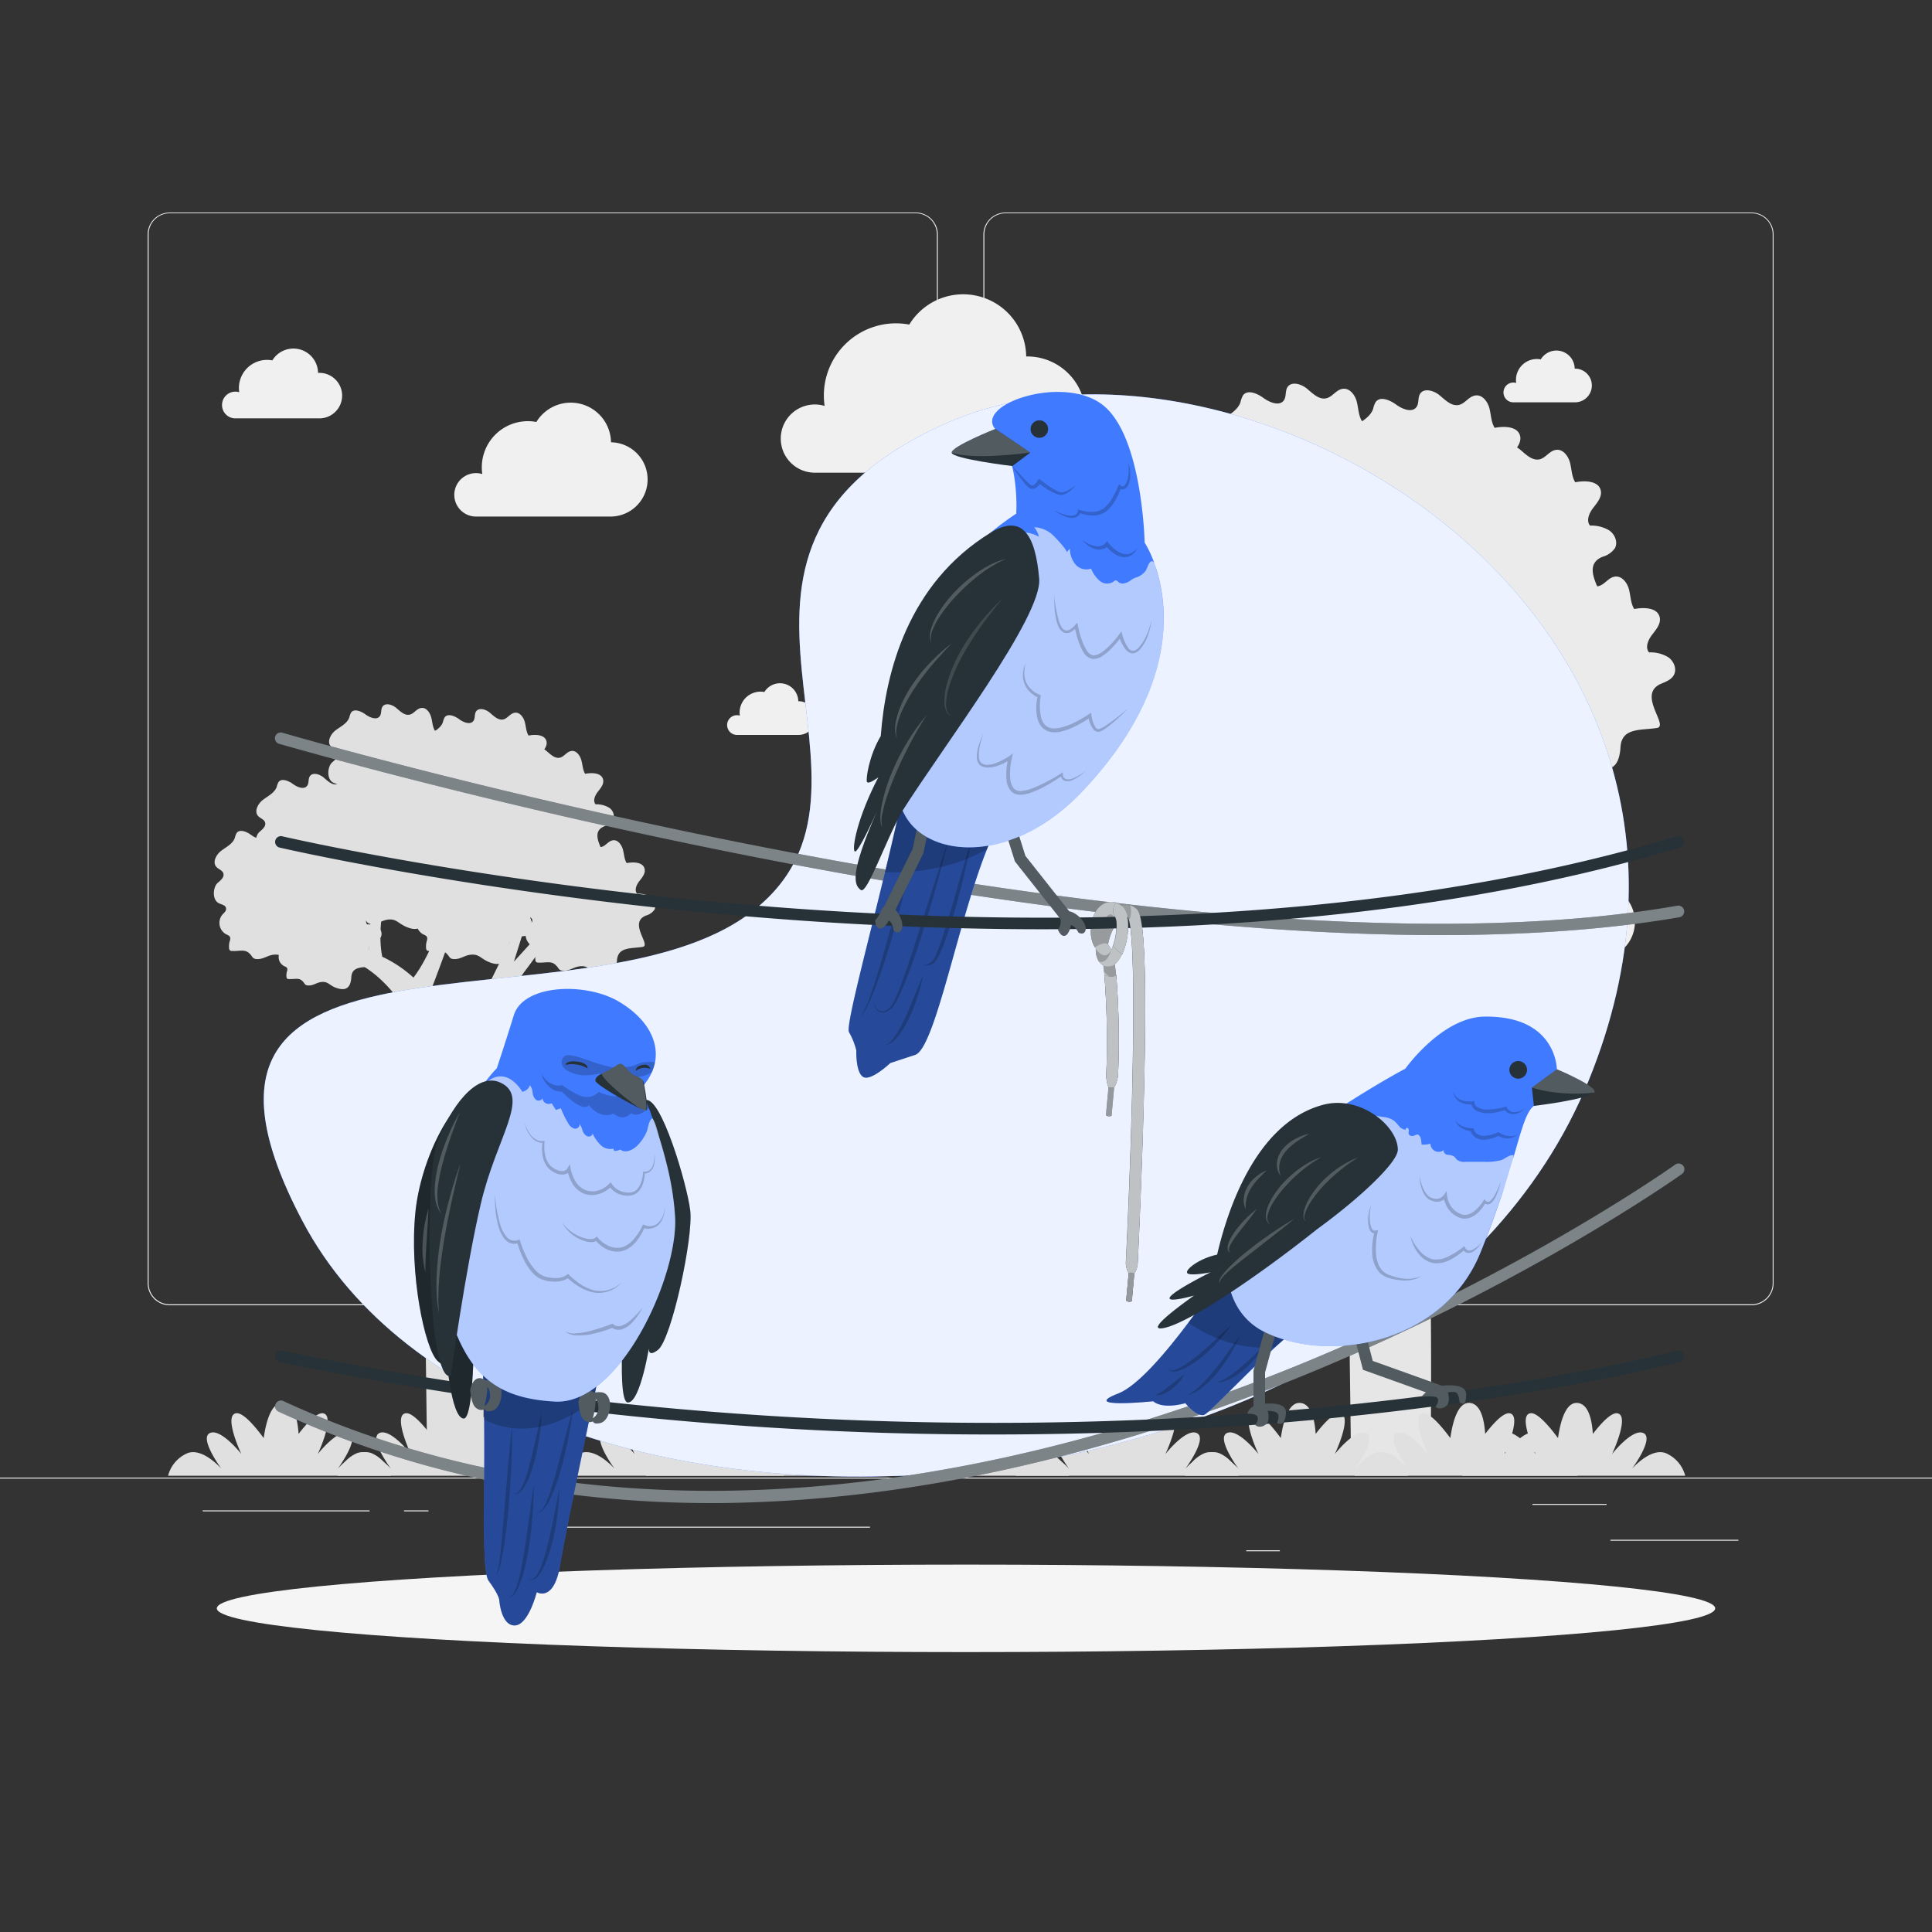 <svg xmlns="http://www.w3.org/2000/svg" viewBox="0 0 500 500"><rect x="0" y="0" width="500" height="500" fill="#333333" stroke="none"/><g id="background-complete"><rect y="382.4" width="500" height="0.25" style="fill:#ebebeb"></rect><rect x="416.78" y="398.49" width="33.12" height="0.25" style="fill:#ebebeb"></rect><rect x="322.53" y="401.21" width="8.69" height="0.25" style="fill:#ebebeb"></rect><rect x="396.59" y="389.21" width="19.19" height="0.25" style="fill:#ebebeb"></rect><rect x="52.46" y="390.89" width="43.19" height="0.25" style="fill:#ebebeb"></rect><rect x="104.56" y="390.89" width="6.33" height="0.25" style="fill:#ebebeb"></rect><rect x="131.47" y="395.11" width="93.68" height="0.25" style="fill:#ebebeb"></rect><path d="M237,337.8H43.91a5.71,5.71,0,0,1-5.7-5.71V60.66A5.71,5.71,0,0,1,43.91,55H237a5.71,5.71,0,0,1,5.71,5.71V332.09A5.71,5.71,0,0,1,237,337.8ZM43.91,55.2a5.46,5.46,0,0,0-5.45,5.46V332.09a5.46,5.46,0,0,0,5.45,5.46H237a5.47,5.47,0,0,0,5.46-5.46V60.66A5.47,5.47,0,0,0,237,55.2Z" style="fill:#ebebeb"></path><path d="M453.31,337.8H260.21a5.72,5.72,0,0,1-5.71-5.71V60.66A5.72,5.72,0,0,1,260.21,55h193.1A5.71,5.71,0,0,1,459,60.66V332.09A5.71,5.71,0,0,1,453.31,337.8ZM260.21,55.2a5.47,5.47,0,0,0-5.46,5.46V332.09a5.47,5.47,0,0,0,5.46,5.46h193.1a5.47,5.47,0,0,0,5.46-5.46V60.66a5.47,5.47,0,0,0-5.46-5.46Z" style="fill:#ebebeb"></path><path d="M202.06,113.49a8.82,8.82,0,0,1,11.35-8.44A18.67,18.67,0,0,1,235.32,84a16.32,16.32,0,0,1,30.26,8.25h.28a15,15,0,0,1,0,30.08H210.63A8.82,8.82,0,0,1,202.06,113.49Z" style="fill:#f0f0f0"></path><path d="M372.79,242.54a5.63,5.63,0,0,1,5.63-5.62,5.77,5.77,0,0,1,1.62.23,12.22,12.22,0,0,1-.13-1.72,11.93,11.93,0,0,1,11.92-11.93,12.25,12.25,0,0,1,2.2.21A10.42,10.42,0,0,1,413.35,229h.17a9.6,9.6,0,1,1,0,19.2H378.26A5.64,5.64,0,0,1,372.79,242.54Z" style="fill:#f0f0f0"></path><path d="M117.57,128.07a5.63,5.63,0,0,1,5.63-5.63,5.82,5.82,0,0,1,1.62.24,11,11,0,0,1-.13-1.73A11.92,11.92,0,0,1,136.61,109a11.4,11.4,0,0,1,2.2.21,10.42,10.42,0,0,1,19.32,5.26h.17a9.61,9.61,0,0,1,0,19.21H123A5.62,5.62,0,0,1,117.57,128.07Z" style="fill:#f0f0f0"></path><path d="M57.46,104.81a3.45,3.45,0,0,1,3.45-3.45,3.21,3.21,0,0,1,1,.15,7.45,7.45,0,0,1-.08-1.06,7.28,7.28,0,0,1,8.65-7.18A6.38,6.38,0,0,1,82.31,96.5h.1a5.89,5.89,0,1,1,0,11.77H60.81A3.44,3.44,0,0,1,57.46,104.81Z" style="fill:#f0f0f0"></path><path d="M389.1,101.59A2.56,2.56,0,0,1,391.66,99a2.53,2.53,0,0,1,.73.11,5,5,0,0,1-.06-.78,5.42,5.42,0,0,1,5.42-5.42,5.36,5.36,0,0,1,1,.1,4.73,4.73,0,0,1,8.78,2.39h.08a4.36,4.36,0,0,1,0,8.72h-16A2.55,2.55,0,0,1,389.1,101.59Z" style="fill:#f0f0f0"></path><path d="M188.18,187.64a2.55,2.55,0,0,1,2.55-2.55,2.6,2.6,0,0,1,.74.11,5.16,5.16,0,0,1-.06-.79,5.41,5.41,0,0,1,5.41-5.41,5.47,5.47,0,0,1,1,.09,4.74,4.74,0,0,1,8.78,2.39h.07a4.36,4.36,0,1,1,0,8.72h-16A2.56,2.56,0,0,1,188.18,187.64Z" style="fill:#f0f0f0"></path><path d="M233.31,279.48a6.7,6.7,0,0,1-.21-1.36c-.17-2.83-2.86-2.38-5.15-2.76-1.79-.3,3-4.82-.66-6.28a3.15,3.15,0,0,1-1.74-1.22,2,2,0,0,1,.78-2.5,4.93,4.93,0,0,1,2.75-.69c.58-.71.1-1.79-.46-2.52s-1.27-1.56-1.06-2.46c.33-1.36,2.23-1.41,3.61-1.15a10.27,10.27,0,0,0,.74-2.78c.25-.94,1-1.92,2-1.8s1.45,1.13,2.34,1.34,1.92-.67,2.73-1.35,2.22-1.11,2.77-.21c.34.54.14,1.29.48,1.82.6.92,2,.35,2.91-.31s2.29-1.24,2.91-.33a3.63,3.63,0,0,1,.34.94c.42,1.21,1.72,1.81,2.74,2.58s1.81,2.31.95,3.25c-.42.47-1.16.66-1.37,1.25-.27.74.49,1.4,1.09,1.91,1,.85,1.18,3.39-.14,4.08-.55.3-1.37.39-1.5,1s.43,1,.8,1.39a2.62,2.62,0,0,1-.8,3.9c-.32.15-.71.28-.83.61a1.24,1.24,0,0,0,.08.73,4,4,0,0,1,.13,1.42.65.65,0,0,1-.18.44.66.66,0,0,1-.41.12c-1.91.08-2.83-.59-4,1.07a1.45,1.45,0,0,1-.4.42,1.29,1.29,0,0,1-.52.13c-1.31.11-2.17-.71-3.36-.86-1.66-.22-2,.64-3.48,1.33C234.85,281.71,233.74,281,233.31,279.48Z" style="fill:#e0e0e0"></path><path d="M255.24,277.11a6.7,6.7,0,0,1-.21-1.36c-.17-2.83-2.86-2.38-5.15-2.76-1.79-.3,3-4.82-.66-6.28a3.15,3.15,0,0,1-1.74-1.22,2,2,0,0,1,.78-2.5,4.83,4.83,0,0,1,2.74-.68c.59-.72.11-1.8-.46-2.53s-1.26-1.56-1-2.46c.33-1.36,2.23-1.41,3.61-1.15a10.27,10.27,0,0,0,.74-2.78c.25-.94,1-1.92,1.95-1.8s1.45,1.13,2.34,1.34,1.92-.67,2.73-1.35,2.22-1.11,2.77-.21c.34.54.14,1.29.48,1.82.6.92,2,.35,2.91-.31s2.29-1.24,2.91-.33a3.63,3.63,0,0,1,.34.94c.42,1.21,1.72,1.81,2.73,2.58s1.82,2.31,1,3.25c-.42.47-1.16.66-1.37,1.25-.27.74.49,1.4,1.09,1.91,1,.85,1.18,3.39-.14,4.09-.56.29-1.37.38-1.5,1s.43,1,.8,1.39a2.62,2.62,0,0,1-.8,3.9c-.32.15-.71.28-.83.61a1.24,1.24,0,0,0,.08.73,4,4,0,0,1,.13,1.42.65.65,0,0,1-.18.44.66.66,0,0,1-.41.12c-1.91.08-2.83-.59-4,1.07a1.45,1.45,0,0,1-.4.42,1.29,1.29,0,0,1-.52.13c-1.31.11-2.17-.71-3.36-.86-1.66-.22-2,.64-3.48,1.33C256.78,279.34,255.67,278.67,255.24,277.11Z" style="fill:#e0e0e0"></path><path d="M257.35,263.14a6.09,6.09,0,0,1-.2-1.36C257,259,254.28,259.41,252,259c-1.79-.3,2.95-4.82-.66-6.28a3.13,3.13,0,0,1-1.74-1.21,2.05,2.05,0,0,1,.79-2.5,4.79,4.79,0,0,1,2.74-.69c.59-.72.11-1.79-.46-2.52s-1.27-1.57-1-2.47c.32-1.36,2.22-1.41,3.6-1.14a9.66,9.66,0,0,0,.74-2.79c.25-.93,1-1.91,1.95-1.8s1.46,1.13,2.34,1.34,1.92-.66,2.73-1.35,2.22-1.11,2.78-.21c.33.54.13,1.29.48,1.82.6.92,2,.35,2.9-.3s2.29-1.24,2.91-.34a3.84,3.84,0,0,1,.34.95c.42,1.2,1.72,1.8,2.74,2.57s1.82,2.31,1,3.26c-.43.46-1.17.65-1.38,1.24-.26.74.49,1.41,1.09,1.92,1,.85,1.18,3.39-.14,4.08-.55.29-1.36.38-1.5,1s.43,1,.8,1.39a2.62,2.62,0,0,1-.8,3.9c-.32.16-.71.28-.82.61a1.19,1.19,0,0,0,.07.74,4,4,0,0,1,.13,1.41.67.67,0,0,1-.17.44.63.63,0,0,1-.42.12c-1.91.09-2.82-.59-4,1.07a1.31,1.31,0,0,1-.39.42,1.22,1.22,0,0,1-.53.13c-1.31.11-2.16-.71-3.36-.86-1.66-.21-2,.64-3.47,1.33C258.9,265.37,257.78,264.71,257.35,263.14Z" style="fill:#e0e0e0"></path><path d="M271.8,270.1a6.7,6.7,0,0,1-.21-1.36c-.17-2.82-2.86-2.38-5.15-2.76-1.79-.3,2.95-4.82-.66-6.28a3.18,3.18,0,0,1-1.74-1.21,2,2,0,0,1,.78-2.51,4.81,4.81,0,0,1,2.74-.68c.59-.72.11-1.8-.46-2.53s-1.26-1.56-1.05-2.46c.33-1.36,2.23-1.41,3.6-1.15a9.93,9.93,0,0,0,.75-2.78c.24-.94,1-1.92,2-1.8s1.45,1.13,2.34,1.34,1.92-.67,2.73-1.35,2.22-1.11,2.77-.21c.33.54.14,1.29.48,1.82.6.92,2,.35,2.91-.3s2.29-1.25,2.91-.34a3.63,3.63,0,0,1,.34.94c.42,1.21,1.72,1.81,2.73,2.58s1.82,2.31,1,3.25c-.42.47-1.17.66-1.38,1.25-.26.74.5,1.41,1.1,1.91,1,.85,1.18,3.39-.14,4.09-.56.29-1.37.38-1.5,1s.43,1,.8,1.39a2.62,2.62,0,0,1-.81,3.9c-.31.15-.7.28-.82.61a1.24,1.24,0,0,0,.08.73,3.77,3.77,0,0,1,.12,1.42.6.6,0,0,1-.17.44.67.67,0,0,1-.42.12c-1.9.08-2.82-.59-4,1.07a1.34,1.34,0,0,1-.4.42,1.29,1.29,0,0,1-.52.13c-1.31.11-2.17-.71-3.36-.86-1.66-.21-2,.64-3.48,1.33C273.34,272.33,272.23,271.66,271.8,270.1Z" style="fill:#e0e0e0"></path><path d="M286.4,266.88a6.59,6.59,0,0,1-.21-1.36c-.17-2.82-2.86-2.37-5.15-2.75-1.79-.3,2.95-4.82-.66-6.28a3.15,3.15,0,0,1-1.74-1.22,2,2,0,0,1,.78-2.5,4.89,4.89,0,0,1,2.74-.69c.59-.71.11-1.79-.46-2.52s-1.26-1.56-1.05-2.46c.33-1.37,2.23-1.41,3.6-1.15a9.93,9.93,0,0,0,.75-2.78c.24-.94,1-1.92,1.95-1.8s1.45,1.13,2.34,1.34,1.92-.67,2.73-1.35,2.22-1.11,2.77-.21c.33.53.14,1.28.48,1.82.6.91,2,.34,2.91-.31s2.29-1.24,2.91-.33a3.63,3.63,0,0,1,.34.94c.42,1.2,1.72,1.8,2.73,2.58s1.82,2.31,1,3.25c-.42.47-1.17.65-1.38,1.25s.5,1.4,1.1,1.91c1,.85,1.18,3.39-.14,4.08-.56.29-1.37.38-1.5,1s.43,1,.8,1.4a2.62,2.62,0,0,1-.81,3.9c-.31.15-.7.27-.82.6a1.27,1.27,0,0,0,.08.74,3.74,3.74,0,0,1,.12,1.41.6.6,0,0,1-.17.45.74.74,0,0,1-.42.12c-1.9.08-2.82-.59-4,1.06a1.24,1.24,0,0,1-.4.42,1.15,1.15,0,0,1-.52.14c-1.31.1-2.17-.71-3.36-.87-1.66-.21-2,.65-3.48,1.34C287.94,269.12,286.83,268.45,286.4,266.88Z" style="fill:#e0e0e0"></path><path d="M286.59,282.5a5.33,5.33,0,0,1-.17-1.07c-.13-2.22-2.25-1.87-4.05-2.17-1.41-.24,2.32-3.8-.52-4.95a2.47,2.47,0,0,1-1.37-.95,1.6,1.6,0,0,1,.62-2,3.72,3.72,0,0,1,2.15-.54c.47-.57.09-1.41-.36-2s-1-1.23-.83-1.94c.26-1.07,1.76-1.11,2.84-.9a8,8,0,0,0,.59-2.2c.19-.73.78-1.5,1.53-1.41s1.15.89,1.84,1,1.52-.52,2.15-1.06,1.75-.87,2.19-.16c.26.42.1,1,.37,1.43.48.72,1.6.27,2.29-.24s1.8-1,2.29-.27a2.8,2.8,0,0,1,.27.75c.33.95,1.36,1.42,2.16,2s1.43,1.82.75,2.56c-.33.36-.92.51-1.08,1s.39,1.11.86,1.51c.78.67.92,2.66-.11,3.21-.44.23-1.08.3-1.19.78s.35.77.64,1.1a2.07,2.07,0,0,1-.64,3.07c-.25.12-.55.22-.64.48a.91.91,0,0,0,.06.58,3.2,3.2,0,0,1,.1,1.11.53.53,0,0,1-.14.35.47.47,0,0,1-.33.09c-1.5.07-2.22-.46-3.14.84a.9.9,0,0,1-.31.33.84.84,0,0,1-.41.11c-1,.08-1.71-.56-2.65-.68-1.31-.17-1.58.51-2.73,1.05C287.8,284.26,286.93,283.73,286.59,282.5Z" style="fill:#e0e0e0"></path><path d="M294.77,277.11a6.7,6.7,0,0,1-.21-1.36c-.17-2.83-2.86-2.38-5.15-2.76-1.79-.3,2.95-4.82-.66-6.28a3.15,3.15,0,0,1-1.74-1.22,2,2,0,0,1,.78-2.5,4.83,4.83,0,0,1,2.74-.68c.59-.72.11-1.8-.46-2.53s-1.26-1.56-1.05-2.46c.33-1.36,2.23-1.41,3.61-1.15a10.27,10.27,0,0,0,.74-2.78c.25-.94,1-1.92,1.95-1.8s1.45,1.13,2.34,1.34,1.92-.67,2.73-1.35,2.22-1.11,2.77-.21c.34.54.14,1.29.48,1.82.6.92,2,.35,2.91-.31s2.29-1.24,2.91-.33a3.63,3.63,0,0,1,.34.94c.42,1.21,1.72,1.81,2.73,2.58s1.82,2.31,1,3.25c-.42.47-1.16.66-1.37,1.25-.27.74.49,1.4,1.09,1.91,1,.85,1.18,3.39-.14,4.09-.56.29-1.37.38-1.5,1s.43,1,.8,1.39a2.62,2.62,0,0,1-.8,3.9c-.32.15-.71.28-.83.61a1.24,1.24,0,0,0,.08.73,4,4,0,0,1,.13,1.42.65.65,0,0,1-.18.44.66.66,0,0,1-.41.12c-1.91.08-2.83-.59-4,1.07a1.45,1.45,0,0,1-.4.42,1.29,1.29,0,0,1-.52.13c-1.31.11-2.17-.71-3.36-.86-1.66-.22-2,.64-3.48,1.33C296.31,279.34,295.2,278.67,294.77,277.11Z" style="fill:#e0e0e0"></path><path d="M271.8,252.92a6.7,6.7,0,0,1-.21-1.36c-.17-2.82-2.86-2.38-5.15-2.76-1.79-.3,2.95-4.82-.66-6.28a3.18,3.18,0,0,1-1.74-1.21,2.05,2.05,0,0,1,.78-2.51,4.89,4.89,0,0,1,2.74-.68c.59-.72.11-1.8-.46-2.53s-1.26-1.56-1.05-2.46c.33-1.36,2.23-1.41,3.6-1.15a9.93,9.93,0,0,0,.75-2.78c.24-.93,1-1.92,2-1.8s1.45,1.13,2.34,1.34,1.92-.67,2.73-1.35,2.22-1.11,2.77-.21c.33.54.14,1.29.48,1.82.6.92,2,.35,2.91-.3s2.29-1.25,2.91-.34a3.91,3.91,0,0,1,.34.94c.42,1.21,1.72,1.81,2.73,2.58s1.82,2.31,1,3.25c-.42.47-1.17.66-1.38,1.25-.26.74.5,1.41,1.1,1.92,1,.84,1.18,3.38-.14,4.08-.56.29-1.37.38-1.5,1s.43,1,.8,1.39a2.62,2.62,0,0,1-.81,3.9c-.31.15-.7.28-.82.61a1.27,1.27,0,0,0,.08.74,3.72,3.72,0,0,1,.12,1.41.58.58,0,0,1-.17.44.67.67,0,0,1-.42.12c-1.9.08-2.82-.59-4,1.07a1.34,1.34,0,0,1-.4.42,1.29,1.29,0,0,1-.52.13c-1.31.11-2.17-.71-3.36-.86-1.66-.21-2,.64-3.48,1.33C273.34,255.15,272.23,254.49,271.8,252.92Z" style="fill:#e0e0e0"></path><path d="M253,253.88a6.09,6.09,0,0,1-.2-1.36c-.17-2.82-2.87-2.38-5.16-2.76-1.79-.3,2.95-4.82-.66-6.28a3.18,3.18,0,0,1-1.74-1.21,2.07,2.07,0,0,1,.79-2.51,4.79,4.79,0,0,1,2.74-.68c.59-.72.11-1.8-.46-2.53s-1.27-1.56-1-2.46c.32-1.36,2.22-1.41,3.6-1.15a9.59,9.59,0,0,0,.74-2.78c.25-.94,1-1.92,2-1.8s1.46,1.13,2.34,1.34,1.92-.67,2.73-1.35,2.22-1.11,2.78-.21c.33.54.13,1.29.48,1.82.6.92,2,.35,2.9-.3s2.29-1.25,2.91-.34a3.77,3.77,0,0,1,.34.94c.42,1.21,1.72,1.81,2.74,2.58s1.82,2.31,1,3.25c-.43.47-1.17.66-1.38,1.25-.26.74.49,1.41,1.09,1.92,1,.84,1.18,3.38-.14,4.08-.55.29-1.36.38-1.5,1s.43,1,.8,1.39a2.62,2.62,0,0,1-.8,3.9c-.32.15-.71.28-.82.61a1.19,1.19,0,0,0,.07.74,3.92,3.92,0,0,1,.13,1.41.67.67,0,0,1-.17.44.69.69,0,0,1-.42.12c-1.91.08-2.82-.59-4,1.07a1.31,1.31,0,0,1-.39.42,1.38,1.38,0,0,1-.53.13c-1.31.11-2.16-.71-3.36-.86-1.66-.21-2,.64-3.47,1.33C254.59,256.11,253.47,255.44,253,253.88Z" style="fill:#e0e0e0"></path><path d="M241.65,261.55a6.59,6.59,0,0,1-.21-1.36c-.16-2.82-2.86-2.37-5.15-2.75-1.79-.3,3-4.83-.66-6.28a3.2,3.2,0,0,1-1.74-1.22,2,2,0,0,1,.79-2.5,4.87,4.87,0,0,1,2.74-.69c.58-.71.11-1.79-.46-2.52s-1.27-1.56-1.06-2.47c.33-1.36,2.23-1.41,3.61-1.14a10.24,10.24,0,0,0,.74-2.79c.25-.93,1-1.91,1.95-1.79s1.45,1.13,2.34,1.34,1.92-.67,2.73-1.36,2.22-1.1,2.77-.2c.34.53.14,1.28.48,1.81.6.92,2,.35,2.91-.3s2.29-1.24,2.91-.34a3.84,3.84,0,0,1,.34.95c.42,1.2,1.72,1.8,2.74,2.58s1.81,2.31,1,3.25c-.43.46-1.17.65-1.38,1.25s.49,1.4,1.09,1.91c1,.85,1.18,3.39-.14,4.08-.55.29-1.37.38-1.5,1s.43,1,.8,1.4a2.62,2.62,0,0,1-.8,3.9c-.32.15-.71.27-.83.6a1.27,1.27,0,0,0,.08.74,4,4,0,0,1,.13,1.41.51.51,0,0,1-.59.56c-1.91.09-2.83-.58-4,1.07a1.24,1.24,0,0,1-.4.42,1,1,0,0,1-.52.13c-1.31.11-2.17-.7-3.36-.86-1.66-.21-2,.65-3.47,1.33C243.2,263.79,242.08,263.12,241.65,261.55Z" style="fill:#e0e0e0"></path><path d="M245.1,271.25s4.77,6.74,6.41,8.88,9.86,15.44,11,24.24c.12.94.24,1.75.36,2.46-3.54,23.32-3,66-2.86,73.29h11.2c.1-8.24,1.05-83.53,1.4-85.83s5.05-11.7,12.28-15.51,13.48-16.4,13.48-16.4H296s-4.27,7.72-10.35,12A24.49,24.49,0,0,1,283,276a39,39,0,0,0-2.42-13.62l-1.24,1.15c1.68,6.88,1.45,11.28.95,13.81a25.31,25.31,0,0,0-6.29,4.21c-6.3-8.2-9.85-27-9.85-27l-1.62.88a96,96,0,0,0,2.09,11.5c1.18,4.86,4.66,14,6.28,18.14a43.14,43.14,0,0,0-4.77,8.94,3.29,3.29,0,0,0-.61-.73c-4.1-3.71-11.82-21.25-11.82-21.25-1.87-4.08,1-14.79,1-14.79h-2.15l-1,9.36-5.42-5.91-1,.82,5.75,7.39,3,9.37-7.72-8.54Z" style="fill:#e0e0e0"></path><path d="M419,195.89a12.66,12.66,0,0,0,.38-2.49c.3-5.16,5.23-4.34,9.43-5,3.27-.55-5.4-8.83,1.2-11.5,1.23-.5,2.57-1.06,3.19-2.22.83-1.54,0-3.57-1.44-4.58a8.84,8.84,0,0,0-5-1.26c-1.08-1.31-.2-3.28.84-4.62s2.32-2.86,1.92-4.51c-.59-2.49-4.07-2.58-6.59-2.1-.93-1.5-.91-3.38-1.36-5.09s-1.81-3.51-3.57-3.3-2.66,2.07-4.29,2.46c-1.88.44-3.51-1.23-5-2.48s-4.06-2-5.08-.38c-.61,1-.24,2.36-.88,3.33-1.09,1.68-3.7.64-5.31-.56s-4.19-2.27-5.33-.61a7.06,7.06,0,0,0-.63,1.72c-.76,2.21-3.15,3.31-5,4.72s-3.33,4.23-1.76,6c.78.85,2.14,1.2,2.52,2.28.49,1.36-.9,2.57-2,3.51-1.82,1.55-2.15,6.2.26,7.47,1,.53,2.5.69,2.75,1.81s-.79,1.78-1.47,2.55a4.8,4.8,0,0,0,1.47,7.14c.58.28,1.29.51,1.51,1.11a2.34,2.34,0,0,1-.14,1.35,6.86,6.86,0,0,0-.23,2.59,1.17,1.17,0,0,0,.31.81,1.21,1.21,0,0,0,.77.21c3.48.16,5.16-1.07,7.29,2a2.44,2.44,0,0,0,.73.77,2.23,2.23,0,0,0,1,.24c2.39.2,4-1.3,6.15-1.58,3-.38,3.68,1.18,6.36,2.44C416.17,200,418.21,198.76,419,195.89Z" style="fill:#ebebeb"></path><path d="M378.86,191.55a11.88,11.88,0,0,0,.37-2.49c.31-5.16,5.24-4.34,9.44-5,3.27-.55-5.4-8.83,1.2-11.5a5.76,5.76,0,0,0,3.19-2.22c.83-1.54,0-3.57-1.44-4.58a8.84,8.84,0,0,0-5-1.26c-1.08-1.31-.21-3.28.84-4.62s2.32-2.86,1.92-4.51c-.59-2.49-4.08-2.58-6.59-2.09-.93-1.51-.91-3.39-1.36-5.1s-1.81-3.51-3.57-3.29-2.67,2.07-4.29,2.45c-1.88.44-3.51-1.22-5-2.47s-4.06-2-5.08-.39c-.61,1-.24,2.36-.88,3.33-1.1,1.68-3.7.64-5.31-.55s-4.19-2.28-5.33-.62a6.88,6.88,0,0,0-.63,1.73c-.76,2.2-3.15,3.3-5,4.72s-3.33,4.23-1.76,5.95c.77.85,2.14,1.2,2.52,2.28.48,1.36-.9,2.58-2,3.51-1.82,1.55-2.15,6.2.26,7.47,1,.53,2.5.7,2.75,1.81s-.8,1.78-1.47,2.55a4.79,4.79,0,0,0,1.47,7.14c.58.28,1.29.51,1.51,1.11a2.34,2.34,0,0,1-.14,1.35,7.08,7.08,0,0,0-.24,2.59,1.16,1.16,0,0,0,.32.81,1.24,1.24,0,0,0,.76.22c3.49.15,5.17-1.08,7.3,1.95a2.53,2.53,0,0,0,.72.77,2.28,2.28,0,0,0,1,.24c2.39.2,4-1.3,6.15-1.57,3-.39,3.68,1.17,6.36,2.43C376,195.64,378.07,194.42,378.86,191.55Z" style="fill:#ebebeb"></path><path d="M375,166a12.66,12.66,0,0,0,.38-2.49c.3-5.16,5.23-4.35,9.43-5.05,3.27-.54-5.4-8.82,1.2-11.49,1.23-.5,2.57-1.06,3.19-2.22.83-1.54,0-3.57-1.44-4.58a8.76,8.76,0,0,0-5-1.26c-1.08-1.31-.2-3.28.84-4.62s2.32-2.86,1.92-4.51c-.59-2.49-4.07-2.58-6.59-2.1-.93-1.5-.91-3.39-1.36-5.1s-1.81-3.5-3.57-3.29-2.66,2.07-4.29,2.45c-1.88.45-3.51-1.22-5-2.47s-4.06-2-5.08-.38c-.61,1-.24,2.36-.88,3.33-1.09,1.68-3.7.64-5.31-.56s-4.19-2.27-5.33-.61a7.06,7.06,0,0,0-.63,1.72c-.76,2.21-3.15,3.31-5,4.72s-3.33,4.23-1.76,6c.78.85,2.14,1.2,2.52,2.28.49,1.36-.9,2.57-2,3.51-1.82,1.55-2.15,6.2.26,7.47,1,.53,2.5.69,2.75,1.81s-.79,1.78-1.47,2.55a4.8,4.8,0,0,0,1.47,7.14c.58.28,1.29.51,1.51,1.11a2.34,2.34,0,0,1-.14,1.35,6.86,6.86,0,0,0-.23,2.59,1.19,1.19,0,0,0,.31.81,1.28,1.28,0,0,0,.77.21c3.48.16,5.16-1.08,7.29,2a2.44,2.44,0,0,0,.73.77,2.23,2.23,0,0,0,1,.24c2.39.2,4-1.3,6.15-1.58,3-.39,3.68,1.18,6.36,2.44C372.16,170.08,374.2,168.86,375,166Z" style="fill:#ebebeb"></path><path d="M348.55,178.72a11.88,11.88,0,0,0,.37-2.49c.31-5.16,5.24-4.34,9.43-5,3.28-.55-5.4-8.83,1.21-11.5a5.81,5.81,0,0,0,3.19-2.22c.83-1.54,0-3.57-1.44-4.58a8.84,8.84,0,0,0-5-1.26c-1.08-1.31-.21-3.28.84-4.62s2.32-2.86,1.92-4.51c-.6-2.49-4.08-2.58-6.59-2.1-.93-1.5-.91-3.38-1.36-5.09s-1.82-3.51-3.57-3.29-2.67,2.06-4.29,2.45c-1.88.44-3.51-1.23-5-2.48s-4.06-2-5.08-.38c-.61,1-.25,2.36-.88,3.33-1.1,1.68-3.7.64-5.32-.55s-4.19-2.28-5.32-.62a6.88,6.88,0,0,0-.63,1.73c-.76,2.2-3.15,3.3-5,4.72s-3.32,4.23-1.75,5.95c.77.85,2.14,1.2,2.52,2.28.48,1.36-.9,2.58-2,3.51-1.82,1.55-2.16,6.2.26,7.47,1,.53,2.5.7,2.75,1.81s-.8,1.78-1.47,2.55a4.79,4.79,0,0,0,1.47,7.14c.58.28,1.29.51,1.5,1.11a2.25,2.25,0,0,1-.13,1.35,7.08,7.08,0,0,0-.24,2.59,1.16,1.16,0,0,0,.32.81,1.24,1.24,0,0,0,.76.22c3.49.15,5.17-1.08,7.3,2a2.53,2.53,0,0,0,.72.77,2.28,2.28,0,0,0,1,.24c2.39.2,4-1.3,6.15-1.58,3-.38,3.68,1.18,6.36,2.44C345.72,182.81,347.76,181.59,348.55,178.72Z" style="fill:#ebebeb"></path><path d="M321.82,172.84a12.66,12.66,0,0,0,.38-2.49c.31-5.16,5.24-4.34,9.43-5,3.28-.55-5.4-8.83,1.21-11.5a5.89,5.89,0,0,0,3.19-2.22c.83-1.54,0-3.57-1.44-4.58a8.87,8.87,0,0,0-5-1.26c-1.08-1.31-.2-3.28.84-4.62s2.32-2.86,1.93-4.51c-.6-2.49-4.08-2.58-6.6-2.1-.93-1.5-.91-3.38-1.36-5.09s-1.81-3.51-3.57-3.3-2.66,2.07-4.28,2.46c-1.89.44-3.52-1.23-5-2.48s-4.06-2-5.08-.38c-.61,1-.24,2.36-.87,3.33-1.1,1.68-3.7.64-5.32-.55s-4.19-2.28-5.33-.62a6.72,6.72,0,0,0-.62,1.73c-.77,2.2-3.15,3.3-5,4.72s-3.33,4.22-1.76,5.95c.78.85,2.14,1.2,2.53,2.28.48,1.36-.91,2.58-2,3.51-1.83,1.55-2.16,6.2.25,7.47,1,.53,2.5.69,2.75,1.81s-.79,1.78-1.46,2.55a4.79,4.79,0,0,0,1.46,7.14c.58.28,1.3.51,1.51,1.11a2.26,2.26,0,0,1-.14,1.35,7.29,7.29,0,0,0-.23,2.59,1.22,1.22,0,0,0,.31.81,1.29,1.29,0,0,0,.77.22c3.48.15,5.17-1.08,7.29,2a2.56,2.56,0,0,0,.73.77,2.27,2.27,0,0,0,1,.24c2.4.2,4-1.3,6.15-1.58,3-.38,3.68,1.18,6.36,2.44C319,176.93,321,175.71,321.82,172.84Z" style="fill:#ebebeb"></path><path d="M321.47,201.43a9.28,9.28,0,0,0,.3-2c.24-4.07,4.12-3.42,7.43-4,2.58-.44-4.26-6.95.95-9.06a4.6,4.6,0,0,0,2.51-1.75,3,3,0,0,0-1.14-3.6,6.9,6.9,0,0,0-3.95-1c-.84-1-.15-2.59.67-3.64s1.82-2.25,1.51-3.55c-.47-2-3.21-2-5.19-1.65-.73-1.19-.72-2.67-1.07-4s-1.43-2.76-2.81-2.59-2.1,1.63-3.38,1.93c-1.48.35-2.76-1-3.93-1.94s-3.2-1.6-4-.31c-.48.78-.19,1.86-.69,2.63-.86,1.32-2.91.5-4.18-.44s-3.3-1.79-4.2-.49a5.81,5.81,0,0,0-.49,1.36c-.6,1.74-2.48,2.61-3.94,3.72s-2.63,3.33-1.39,4.69c.61.67,1.69.94,2,1.8.38,1.06-.71,2-1.58,2.76-1.43,1.22-1.69,4.88.21,5.88.79.42,2,.55,2.16,1.43s-.62,1.4-1.15,2a3.79,3.79,0,0,0,1.15,5.63c.46.21,1,.39,1.19.87a1.78,1.78,0,0,1-.11,1.06,5.41,5.41,0,0,0-.18,2,1,1,0,0,0,.24.64,1,1,0,0,0,.61.17c2.74.12,4.06-.85,5.74,1.54a1.93,1.93,0,0,0,.57.6,1.68,1.68,0,0,0,.76.19c1.89.16,3.12-1,4.84-1.24,2.39-.3,2.9.93,5,1.92C319.24,204.65,320.85,203.69,321.47,201.43Z" style="fill:#ebebeb"></path><path d="M306.5,191.55a12.54,12.54,0,0,0,.38-2.49c.3-5.16,5.23-4.34,9.43-5,3.27-.55-5.4-8.83,1.2-11.5a5.76,5.76,0,0,0,3.19-2.22c.83-1.54,0-3.57-1.44-4.58a8.84,8.84,0,0,0-5-1.26c-1.08-1.31-.2-3.28.84-4.62s2.32-2.86,1.92-4.51c-.59-2.49-4.07-2.58-6.59-2.09-.93-1.51-.91-3.39-1.36-5.1s-1.81-3.51-3.57-3.29-2.66,2.07-4.29,2.45c-1.88.44-3.51-1.22-5-2.47s-4.06-2-5.08-.39c-.61,1-.24,2.36-.88,3.33-1.09,1.68-3.7.64-5.31-.55s-4.19-2.28-5.33-.62a6.88,6.88,0,0,0-.63,1.73c-.76,2.2-3.15,3.3-5,4.72s-3.33,4.23-1.76,5.95c.78.85,2.14,1.2,2.52,2.28.49,1.36-.9,2.58-2,3.51-1.82,1.55-2.15,6.2.26,7.47,1,.53,2.5.7,2.75,1.81s-.79,1.78-1.47,2.55a4.8,4.8,0,0,0,1.47,7.14c.58.28,1.29.51,1.51,1.11a2.34,2.34,0,0,1-.14,1.35,6.86,6.86,0,0,0-.23,2.59,1.11,1.11,0,0,0,.31.81,1.29,1.29,0,0,0,.77.22c3.48.15,5.16-1.08,7.29,1.95a2.44,2.44,0,0,0,.73.77,2.23,2.23,0,0,0,1,.24c2.39.2,4-1.3,6.15-1.57,3-.39,3.68,1.17,6.36,2.43C303.67,195.64,305.71,194.42,306.5,191.55Z" style="fill:#ebebeb"></path><path d="M348.55,147.28a12,12,0,0,0,.37-2.49c.31-5.17,5.24-4.35,9.43-5,3.28-.55-5.4-8.82,1.21-11.49a5.82,5.82,0,0,0,3.19-2.23c.83-1.54,0-3.57-1.44-4.58a8.83,8.83,0,0,0-5-1.25c-1.08-1.31-.21-3.29.84-4.62s2.32-2.86,1.92-4.51c-.6-2.49-4.08-2.58-6.59-2.1-.93-1.51-.91-3.39-1.36-5.1s-1.82-3.5-3.57-3.29-2.67,2.07-4.29,2.45c-1.88.45-3.51-1.22-5-2.47s-4.06-2-5.08-.38c-.61,1-.25,2.36-.88,3.33-1.1,1.68-3.7.63-5.32-.56s-4.19-2.27-5.32-.62a6.88,6.88,0,0,0-.63,1.73c-.76,2.21-3.15,3.31-5,4.72s-3.32,4.23-1.75,6c.77.85,2.14,1.19,2.52,2.28.48,1.36-.9,2.57-2,3.5-1.82,1.56-2.16,6.2.26,7.47,1,.54,2.5.7,2.75,1.82s-.8,1.78-1.47,2.55a4.79,4.79,0,0,0,1.47,7.14c.58.28,1.29.5,1.5,1.11a2.26,2.26,0,0,1-.13,1.35,7,7,0,0,0-.24,2.58,1.2,1.2,0,0,0,.32.82,1.23,1.23,0,0,0,.76.21c3.49.16,5.17-1.08,7.3,2a2.53,2.53,0,0,0,.72.77,2.43,2.43,0,0,0,1,.24c2.39.19,4-1.3,6.15-1.58,3-.39,3.68,1.18,6.36,2.44C345.72,151.37,347.76,150.15,348.55,147.28Z" style="fill:#ebebeb"></path><path d="M382.88,149a12.54,12.54,0,0,0,.38-2.49c.3-5.16,5.23-4.34,9.43-5,3.27-.55-5.4-8.83,1.2-11.5a5.76,5.76,0,0,0,3.19-2.22c.83-1.54,0-3.57-1.44-4.58a8.84,8.84,0,0,0-5-1.26c-1.08-1.31-.2-3.28.84-4.62s2.32-2.86,1.92-4.51c-.59-2.49-4.07-2.58-6.59-2.09-.93-1.51-.91-3.39-1.36-5.1s-1.81-3.51-3.57-3.29-2.66,2.07-4.29,2.45c-1.88.44-3.51-1.22-5-2.47s-4.06-2-5.08-.39c-.61,1-.24,2.36-.88,3.33-1.09,1.68-3.7.64-5.31-.55s-4.19-2.28-5.33-.62a6.88,6.88,0,0,0-.63,1.73c-.76,2.2-3.15,3.3-5,4.72s-3.33,4.23-1.76,6c.77.85,2.14,1.2,2.52,2.28.49,1.36-.9,2.58-2,3.51-1.82,1.55-2.15,6.2.26,7.47,1,.53,2.5.7,2.75,1.81s-.79,1.78-1.47,2.55a4.79,4.79,0,0,0,1.47,7.14c.58.28,1.29.51,1.51,1.11a2.34,2.34,0,0,1-.14,1.35,6.86,6.86,0,0,0-.23,2.59,1.11,1.11,0,0,0,.31.81,1.22,1.22,0,0,0,.77.22c3.48.15,5.16-1.08,7.29,2a2.44,2.44,0,0,0,.73.77,2.23,2.23,0,0,0,1,.24c2.39.2,4-1.3,6.15-1.57,3-.39,3.68,1.17,6.36,2.43C380.05,153.12,382.09,151.9,382.88,149Z" style="fill:#ebebeb"></path><path d="M403.73,163.08a12.54,12.54,0,0,0,.38-2.49c.31-5.16,5.24-4.34,9.43-5,3.28-.55-5.4-8.83,1.21-11.5a5.79,5.79,0,0,0,3.19-2.22c.83-1.54,0-3.57-1.44-4.58a8.87,8.87,0,0,0-5-1.26c-1.08-1.31-.2-3.28.84-4.62s2.32-2.86,1.93-4.51c-.6-2.49-4.08-2.58-6.6-2.09-.93-1.51-.91-3.39-1.36-5.1s-1.81-3.51-3.57-3.29-2.66,2.07-4.28,2.45c-1.89.44-3.52-1.22-5-2.47s-4.06-2-5.08-.39c-.6,1-.24,2.36-.87,3.33-1.1,1.68-3.7.64-5.32-.55s-4.19-2.28-5.33-.62a6.86,6.86,0,0,0-.62,1.73c-.77,2.2-3.15,3.3-5,4.72s-3.33,4.23-1.76,6c.78.85,2.14,1.2,2.53,2.28.48,1.36-.91,2.58-2,3.51-1.83,1.55-2.16,6.2.25,7.47,1,.53,2.5.7,2.75,1.81s-.79,1.78-1.46,2.55a4.79,4.79,0,0,0,1.46,7.14c.58.28,1.3.51,1.51,1.11a2.26,2.26,0,0,1-.14,1.35,7.29,7.29,0,0,0-.23,2.59,1.2,1.2,0,0,0,.31.81,1.29,1.29,0,0,0,.77.22c3.48.15,5.17-1.08,7.29,1.95a2.56,2.56,0,0,0,.73.77,2.27,2.27,0,0,0,1,.24c2.4.2,4-1.3,6.15-1.57,3-.39,3.68,1.17,6.36,2.43C400.9,167.17,402.94,166,403.73,163.08Z" style="fill:#ebebeb"></path><path d="M397.41,180.84s-8.72,12.33-11.73,16.24-18,28.27-20.09,44.38c-.22,1.72-.43,3.2-.64,4.5,6.47,42.69,5.45,120.79,5.22,134.16H349.68c-.19-15.08-1.93-152.91-2.57-157.12-.68-4.45-9.24-21.41-22.48-28.37s-24.66-30-24.66-30h4.21s7.82,14.14,18.95,22a42.46,42.46,0,0,0,5,3c-.4-12.73,4.42-24.92,4.42-24.92l2.28,2.11c-3.08,12.59-2.67,20.65-1.74,25.28a45.75,45.75,0,0,1,11.5,7.7c11.55-15,18-49.33,18-49.33l2.95,1.61A175.39,175.39,0,0,1,361.78,173c-2.17,8.89-8.53,25.61-11.49,33.21A79.3,79.3,0,0,1,359,222.59a6.49,6.49,0,0,1,1.11-1.33c7.52-6.8,21.65-38.91,21.65-38.91,3.42-7.47-1.8-27.07-1.8-27.07h3.94l1.77,17.14,9.93-10.82,1.8,1.5-10.53,13.53-5.41,17.15,14.14-15.64Z" style="fill:#e6e6e6"></path><path d="M159.41,250.36a9,9,0,0,0,.26-1.76c.22-3.63,3.69-3.06,6.64-3.55,2.31-.39-3.8-6.22.85-8.1a4.07,4.07,0,0,0,2.25-1.56,2.66,2.66,0,0,0-1-3.23,6.34,6.34,0,0,0-3.54-.89c-.76-.92-.14-2.31.6-3.25s1.63-2,1.35-3.18c-.42-1.75-2.87-1.81-4.64-1.47-.66-1.06-.64-2.39-1-3.59s-1.28-2.47-2.51-2.32-1.88,1.45-3,1.72c-1.33.32-2.48-.86-3.52-1.74s-2.86-1.43-3.58-.27c-.43.7-.17,1.66-.62,2.35-.77,1.18-2.6.45-3.74-.39s-2.95-1.6-3.75-.44a5.09,5.09,0,0,0-.45,1.22c-.53,1.55-2.21,2.33-3.52,3.32s-2.35,3-1.24,4.2c.55.6,1.51.84,1.78,1.61.34,1-.64,1.81-1.41,2.46-1.29,1.1-1.52,4.37.18,5.27.71.37,1.76.49,1.94,1.27s-.56,1.26-1,1.8a3.38,3.38,0,0,0,1,5c.41.19.91.36,1.06.78a1.57,1.57,0,0,1-.1.95,5.08,5.08,0,0,0-.16,1.82.85.85,0,0,0,.22.58.9.9,0,0,0,.54.15c2.45.11,3.64-.76,5.14,1.37a1.68,1.68,0,0,0,.51.55,1.7,1.7,0,0,0,.67.17c1.69.13,2.8-.92,4.34-1.12,2.14-.27,2.59.84,4.48,1.72C157.41,253.24,158.85,252.38,159.41,250.36Z" style="fill:#e0e0e0"></path><path d="M131.13,247.3a8.7,8.7,0,0,0,.27-1.75c.21-3.64,3.69-3.06,6.64-3.56,2.31-.38-3.8-6.21.85-8.09a4.16,4.16,0,0,0,2.25-1.57,2.66,2.66,0,0,0-1-3.23,6.22,6.22,0,0,0-3.53-.88c-.76-.92-.14-2.31.59-3.26s1.64-2,1.36-3.17c-.42-1.76-2.87-1.82-4.65-1.48-.65-1.06-.64-2.38-1-3.59s-1.27-2.47-2.51-2.32-1.88,1.46-3,1.73c-1.33.31-2.47-.86-3.52-1.74s-2.86-1.43-3.57-.27c-.43.69-.18,1.66-.62,2.34-.77,1.19-2.61.45-3.75-.39s-3-1.6-3.75-.43a4.85,4.85,0,0,0-.44,1.21c-.54,1.56-2.22,2.33-3.53,3.33s-2.34,3-1.23,4.19c.54.6,1.5.85,1.77,1.61.34,1-.63,1.81-1.41,2.47-1.28,1.09-1.51,4.37.19,5.26.71.38,1.76.49,1.93,1.28s-.56,1.25-1,1.79a3.38,3.38,0,0,0,1,5c.41.2.91.36,1.06.79a1.65,1.65,0,0,1-.09,1,5.08,5.08,0,0,0-.17,1.82.88.88,0,0,0,.22.57.92.92,0,0,0,.54.15c2.46.11,3.64-.76,5.14,1.38a1.88,1.88,0,0,0,.51.54,1.63,1.63,0,0,0,.68.17c1.69.14,2.79-.91,4.33-1.11,2.14-.27,2.6.83,4.48,1.72C129.14,250.18,130.57,249.32,131.13,247.3Z" style="fill:#e0e0e0"></path><path d="M128.41,229.3a9,9,0,0,0,.26-1.76c.22-3.64,3.69-3.06,6.64-3.55,2.31-.39-3.8-6.22.86-8.1a4.05,4.05,0,0,0,2.24-1.57,2.64,2.64,0,0,0-1-3.22,6.34,6.34,0,0,0-3.54-.89c-.75-.92-.14-2.31.6-3.25s1.63-2,1.35-3.18c-.42-1.75-2.87-1.82-4.64-1.48-.66-1.06-.64-2.38-1-3.59s-1.28-2.47-2.51-2.31-1.88,1.45-3,1.72c-1.33.32-2.48-.86-3.52-1.74s-2.86-1.43-3.58-.27c-.43.7-.17,1.66-.62,2.35-.77,1.18-2.6.45-3.74-.39s-3-1.6-3.75-.44a4.68,4.68,0,0,0-.44,1.22c-.54,1.55-2.22,2.33-3.53,3.32s-2.35,3-1.24,4.2c.55.6,1.51.84,1.78,1.6.34,1-.64,1.82-1.41,2.47-1.29,1.1-1.52,4.37.18,5.26.71.38,1.76.5,1.94,1.28s-.56,1.25-1,1.8a3.38,3.38,0,0,0,1,5c.41.19.91.35,1.06.78a1.57,1.57,0,0,1-.1.95,5.08,5.08,0,0,0-.16,1.82.81.81,0,0,0,.22.57.84.84,0,0,0,.54.16c2.45.11,3.64-.76,5.14,1.37a1.68,1.68,0,0,0,.51.55,1.7,1.7,0,0,0,.68.16c1.68.14,2.79-.91,4.33-1.11,2.14-.27,2.59.83,4.48,1.72C126.41,232.17,127.85,231.32,128.41,229.3Z" style="fill:#e0e0e0"></path><path d="M109.78,238.26a8.7,8.7,0,0,0,.27-1.75c.21-3.64,3.69-3.06,6.64-3.55,2.31-.39-3.8-6.22.85-8.1a4.16,4.16,0,0,0,2.25-1.57,2.64,2.64,0,0,0-1-3.22,6.15,6.15,0,0,0-3.53-.89c-.76-.92-.14-2.31.59-3.25s1.64-2,1.36-3.18c-.42-1.75-2.87-1.82-4.65-1.48-.65-1.06-.64-2.38-1-3.59s-1.27-2.47-2.51-2.32-1.88,1.46-3,1.73c-1.33.31-2.47-.86-3.52-1.74s-2.86-1.43-3.57-.27c-.43.69-.18,1.66-.62,2.35-.77,1.18-2.61.44-3.75-.4s-3-1.6-3.75-.43a5.07,5.07,0,0,0-.44,1.22c-.54,1.55-2.22,2.32-3.53,3.32s-2.34,3-1.23,4.2c.54.6,1.5.84,1.77,1.6.34,1-.63,1.81-1.41,2.47-1.28,1.1-1.51,4.37.19,5.26.71.38,1.76.49,1.93,1.28s-.56,1.25-1,1.8a3.38,3.38,0,0,0,1,5c.41.19.91.35,1.06.78a1.65,1.65,0,0,1-.09.95,5.08,5.08,0,0,0-.17,1.82.86.86,0,0,0,.22.57.8.8,0,0,0,.54.15c2.46.11,3.64-.76,5.14,1.38a1.76,1.76,0,0,0,.51.54,1.63,1.63,0,0,0,.68.17c1.69.14,2.79-.91,4.33-1.11,2.14-.27,2.6.83,4.48,1.72C107.79,241.14,109.22,240.28,109.78,238.26Z" style="fill:#e0e0e0"></path><path d="M91,234.12a8.73,8.73,0,0,0,.26-1.75c.22-3.64,3.69-3.06,6.65-3.56,2.3-.38-3.81-6.21.85-8.09a4.1,4.1,0,0,0,2.24-1.57,2.65,2.65,0,0,0-1-3.23,6.25,6.25,0,0,0-3.54-.88c-.75-.92-.14-2.31.6-3.26s1.63-2,1.35-3.17c-.42-1.76-2.87-1.82-4.64-1.48-.66-1.06-.64-2.38-1-3.59s-1.28-2.47-2.51-2.32-1.88,1.46-3,1.73c-1.33.31-2.48-.86-3.52-1.74s-2.86-1.43-3.58-.27c-.43.69-.17,1.66-.62,2.34-.77,1.19-2.6.45-3.74-.39s-3-1.6-3.75-.43a4.48,4.48,0,0,0-.44,1.21C71,205.23,69.36,206,68.05,207s-2.34,3-1.24,4.19c.55.6,1.51.85,1.78,1.61.34,1-.64,1.81-1.41,2.47-1.28,1.09-1.52,4.37.18,5.26.72.38,1.76.49,1.94,1.28s-.56,1.25-1,1.79a3.38,3.38,0,0,0,1,5c.41.2.91.36,1.06.79a1.58,1.58,0,0,1-.1,1,5.08,5.08,0,0,0-.16,1.82.83.83,0,0,0,.22.57.92.92,0,0,0,.54.15c2.45.11,3.64-.76,5.14,1.38a1.65,1.65,0,0,0,.51.54,1.55,1.55,0,0,0,.68.17c1.68.14,2.79-.91,4.33-1.11,2.14-.27,2.59.83,4.48,1.72C89,237,90.4,236.14,91,234.12Z" style="fill:#e0e0e0"></path><path d="M90.71,254.26a6.9,6.9,0,0,0,.21-1.38c.17-2.87,2.91-2.41,5.23-2.8,1.82-.31-3-4.9.67-6.38a3.19,3.19,0,0,0,1.77-1.23,2.08,2.08,0,0,0-.8-2.54,4.93,4.93,0,0,0-2.78-.7c-.6-.73-.11-1.82.47-2.56s1.28-1.59,1.06-2.5c-.33-1.38-2.26-1.43-3.65-1.16a10,10,0,0,1-.76-2.83c-.25-1-1-2-2-1.83s-1.48,1.15-2.37,1.36c-1,.25-2-.68-2.77-1.37s-2.26-1.12-2.82-.21c-.34.54-.14,1.31-.49,1.84-.61.94-2,.36-3-.3s-2.32-1.26-3-.35a4.09,4.09,0,0,0-.35,1c-.42,1.23-1.75,1.84-2.78,2.62s-1.84,2.35-1,3.3c.43.48,1.19.67,1.4,1.27.27.75-.5,1.43-1.11,1.94-1,.86-1.2,3.44.14,4.15.56.29,1.39.38,1.53,1s-.44,1-.82,1.42a2.66,2.66,0,0,0,.82,4c.32.15.71.28.83.61a1.22,1.22,0,0,1-.07.75,3.88,3.88,0,0,0-.13,1.44.66.66,0,0,0,.17.45.71.71,0,0,0,.43.11c1.93.09,2.86-.59,4,1.09a1.4,1.4,0,0,0,.41.43,1.29,1.29,0,0,0,.53.13c1.33.11,2.2-.72,3.41-.88,1.69-.21,2,.66,3.53,1.36C89.14,256.52,90.27,255.85,90.71,254.26Z" style="fill:#e0e0e0"></path><path d="M80.16,247.3a8,8,0,0,0,.27-1.75c.22-3.64,3.69-3.06,6.64-3.56,2.31-.38-3.8-6.21.85-8.09a4.09,4.09,0,0,0,2.25-1.57,2.66,2.66,0,0,0-1-3.23,6.27,6.27,0,0,0-3.54-.88c-.76-.92-.14-2.31.59-3.26s1.64-2,1.36-3.17c-.42-1.76-2.87-1.82-4.64-1.48-.66-1.06-.65-2.38-1-3.59s-1.28-2.47-2.52-2.32-1.87,1.46-3,1.73c-1.32.31-2.47-.86-3.51-1.74s-2.86-1.43-3.58-.27c-.43.69-.17,1.66-.62,2.34-.77,1.19-2.61.45-3.74-.39s-3-1.6-3.76-.43a5.28,5.28,0,0,0-.44,1.21c-.54,1.56-2.21,2.33-3.52,3.33s-2.35,3-1.24,4.19c.55.6,1.51.85,1.78,1.61.34,1-.64,1.81-1.41,2.47-1.29,1.09-1.52,4.37.18,5.26.71.38,1.76.49,1.93,1.28s-.55,1.25-1,1.79a3.38,3.38,0,0,0,1,5c.4.2.91.36,1.06.79a1.58,1.58,0,0,1-.1,1,4.86,4.86,0,0,0-.16,1.82.83.83,0,0,0,.22.57.9.9,0,0,0,.54.15c2.45.11,3.64-.76,5.13,1.38a1.79,1.79,0,0,0,.52.54,1.55,1.55,0,0,0,.67.17c1.69.14,2.79-.91,4.34-1.11,2.14-.27,2.59.83,4.47,1.72C78.17,250.18,79.61,249.32,80.16,247.3Z" style="fill:#e0e0e0"></path><path d="M109.78,216.12a8.92,8.92,0,0,0,.27-1.76c.21-3.64,3.69-3.06,6.64-3.55,2.31-.39-3.8-6.22.85-8.1a4.11,4.11,0,0,0,2.25-1.57,2.64,2.64,0,0,0-1-3.22,6.31,6.31,0,0,0-3.53-.89c-.76-.92-.14-2.31.59-3.25s1.64-2,1.36-3.18c-.42-1.75-2.87-1.82-4.65-1.48-.65-1.06-.64-2.38-1-3.59s-1.27-2.47-2.51-2.31-1.88,1.45-3,1.72c-1.33.32-2.47-.86-3.52-1.74s-2.86-1.43-3.57-.27c-.43.7-.18,1.66-.62,2.35-.77,1.18-2.61.45-3.75-.39s-3-1.6-3.75-.44a5.07,5.07,0,0,0-.44,1.22c-.54,1.55-2.22,2.33-3.53,3.32s-2.34,3-1.23,4.2c.54.6,1.5.84,1.77,1.6.34,1-.63,1.82-1.41,2.47-1.28,1.1-1.51,4.37.19,5.26.71.38,1.76.5,1.93,1.28s-.56,1.25-1,1.8a3.38,3.38,0,0,0,1,5c.41.19.91.35,1.06.78a1.64,1.64,0,0,1-.09,1,5.08,5.08,0,0,0-.17,1.82.67.67,0,0,0,.76.73c2.46.11,3.64-.76,5.14,1.37a1.92,1.92,0,0,0,.51.55A1.62,1.62,0,0,0,96,217c1.69.14,2.79-.91,4.33-1.11,2.14-.27,2.6.83,4.48,1.72C107.79,219,109.22,218.14,109.78,216.12Z" style="fill:#e0e0e0"></path><path d="M134,217.35a8,8,0,0,0,.27-1.75c.21-3.64,3.69-3.06,6.64-3.56,2.31-.38-3.8-6.21.85-8.09a4.09,4.09,0,0,0,2.25-1.57,2.66,2.66,0,0,0-1-3.23,6.22,6.22,0,0,0-3.53-.88c-.76-.92-.14-2.31.59-3.26s1.64-2,1.36-3.17c-.42-1.76-2.87-1.82-4.64-1.48-.66-1.06-.65-2.38-1-3.59s-1.28-2.47-2.52-2.32-1.87,1.46-3,1.73c-1.32.31-2.47-.86-3.51-1.74s-2.86-1.43-3.58-.27c-.43.69-.17,1.66-.62,2.34-.77,1.19-2.61.45-3.74-.39s-3-1.6-3.76-.43a5.15,5.15,0,0,0-.44,1.21c-.54,1.56-2.22,2.33-3.52,3.33s-2.35,3-1.24,4.19c.54.6,1.51.85,1.78,1.61.34,1-.64,1.81-1.41,2.47-1.29,1.09-1.52,4.37.18,5.26.71.38,1.76.49,1.93,1.28s-.55,1.25-1,1.79a3.38,3.38,0,0,0,1,5c.4.2.91.36,1.06.79a1.65,1.65,0,0,1-.1.95,5.08,5.08,0,0,0-.17,1.82.84.84,0,0,0,.23.57.9.9,0,0,0,.54.15c2.45.11,3.63-.76,5.13,1.38a1.88,1.88,0,0,0,.51.54,1.63,1.63,0,0,0,.68.17c1.69.14,2.79-.91,4.34-1.11,2.14-.27,2.59.83,4.47,1.72C132,220.23,133.41,219.37,134,217.35Z" style="fill:#e0e0e0"></path><path d="M148.65,227.25a8.92,8.92,0,0,0,.27-1.76c.21-3.63,3.69-3.06,6.64-3.55,2.31-.39-3.8-6.22.85-8.1a4.15,4.15,0,0,0,2.25-1.56,2.65,2.65,0,0,0-1-3.23,6.31,6.31,0,0,0-3.53-.89c-.76-.92-.14-2.31.59-3.25s1.64-2,1.36-3.18c-.42-1.75-2.87-1.81-4.65-1.47-.65-1.06-.64-2.39-1-3.59s-1.27-2.47-2.51-2.32-1.88,1.46-3,1.73c-1.32.31-2.47-.87-3.51-1.75s-2.87-1.43-3.58-.27c-.43.7-.17,1.67-.62,2.35-.77,1.18-2.61.45-3.75-.39s-3-1.6-3.75-.44a5.07,5.07,0,0,0-.44,1.22c-.54,1.55-2.22,2.33-3.53,3.33s-2.34,3-1.23,4.19c.54.6,1.5.84,1.78,1.61.33.95-.64,1.81-1.41,2.47-1.29,1.09-1.52,4.36.18,5.26.71.37,1.76.49,1.93,1.28s-.56,1.25-1,1.79a3.38,3.38,0,0,0,1,5c.41.2.91.36,1.06.78a1.64,1.64,0,0,1-.09,1,5.12,5.12,0,0,0-.17,1.83.86.86,0,0,0,.23.57.87.87,0,0,0,.53.15c2.46.11,3.64-.76,5.14,1.38a2,2,0,0,0,.51.54,1.63,1.63,0,0,0,.68.17c1.69.14,2.79-.92,4.33-1.11,2.14-.28,2.6.83,4.48,1.71C146.66,230.13,148.1,229.27,148.65,227.25Z" style="fill:#e0e0e0"></path><path d="M144.2,239.76s-6.14,8.68-8.26,11.43-12.71,19.92-14.15,31.26c-.16,1.22-.31,2.26-.46,3.17,4.56,30.07,3.84,85.08,3.68,94.5H110.58c-.13-10.62-1.36-107.7-1.81-110.67-.48-3.13-6.51-15.08-15.83-20s-17.38-21.14-17.38-21.14h3s5.51,10,13.35,15.46a30.16,30.16,0,0,0,3.52,2.09,50,50,0,0,1,3.12-17.55l1.61,1.48c-2.17,8.87-1.89,14.55-1.23,17.81A32.18,32.18,0,0,1,107,253c8.13-10.57,12.71-34.75,12.71-34.75l2.08,1.14a123.71,123.71,0,0,1-2.69,14.83c-1.52,6.26-6,18-8.09,23.39a55.72,55.72,0,0,1,6.14,11.52,5.06,5.06,0,0,1,.78-.94c5.3-4.78,15.25-27.4,15.25-27.4,2.41-5.26-1.27-19.07-1.27-19.07h2.78l1.25,12.08,7-7.63,1.27,1.06-7.41,9.53L133,248.87l10-11Z" style="fill:#e0e0e0"></path><path d="M213,314.36a4.49,4.49,0,0,0,.14-.89c.11-1.84,1.87-1.55,3.36-1.8,1.17-.19-1.92-3.15.43-4.1a2.06,2.06,0,0,0,1.14-.8,1.33,1.33,0,0,0-.51-1.63,3.17,3.17,0,0,0-1.79-.45c-.39-.47-.07-1.17.3-1.65s.83-1,.69-1.61c-.22-.89-1.46-.92-2.36-.75a6.42,6.42,0,0,1-.48-1.82c-.16-.61-.65-1.25-1.28-1.17s-.95.74-1.53.87-1.25-.43-1.78-.88-1.45-.72-1.81-.14c-.22.36-.09.85-.32,1.19-.39.6-1.32.23-1.89-.2s-1.5-.81-1.91-.22a2.69,2.69,0,0,0-.22.62c-.27.79-1.12,1.18-1.79,1.69s-1.18,1.51-.62,2.12c.27.31.76.43.9.82s-.33.91-.72,1.25c-.65.55-.77,2.21.1,2.66.36.19.89.25,1,.65s-.29.64-.53.91a1.71,1.71,0,0,0,.53,2.55c.2.1.46.18.53.4a.74.74,0,0,1-.05.48,2.59,2.59,0,0,0-.08.92.42.42,0,0,0,.11.29.54.54,0,0,0,.28.08c1.24.05,1.84-.39,2.6.7a.84.84,0,0,0,.26.27.82.82,0,0,0,.34.09c.86.07,1.42-.47,2.2-.57,1.08-.13,1.31.42,2.27.87C212,315.82,212.72,315.38,213,314.36Z" style="fill:#ebebeb"></path><path d="M198.67,312.81a3.86,3.86,0,0,0,.14-.89c.11-1.84,1.87-1.55,3.36-1.8,1.17-.19-1.92-3.15.44-4.1a2.11,2.11,0,0,0,1.13-.79,1.34,1.34,0,0,0-.51-1.64,3.17,3.17,0,0,0-1.79-.45c-.38-.47-.07-1.17.3-1.65s.83-1,.69-1.61c-.22-.89-1.46-.92-2.36-.75a6.36,6.36,0,0,1-.48-1.81c-.16-.62-.65-1.26-1.28-1.18s-.95.74-1.53.87-1.25-.43-1.78-.88-1.45-.72-1.81-.13c-.22.35-.09.84-.31,1.18-.4.6-1.33.23-1.9-.19s-1.5-.81-1.9-.22a2.25,2.25,0,0,0-.23.61c-.27.79-1.12,1.18-1.78,1.69s-1.19,1.51-.63,2.12c.27.31.76.43.9.82s-.32.92-.72,1.25c-.65.55-.76,2.21.1,2.67.36.19.89.24,1,.64s-.29.64-.53.91a1.71,1.71,0,0,0,.53,2.55c.21.1.46.18.54.4a.89.89,0,0,1-.05.48,2.39,2.39,0,0,0-.09.92.43.43,0,0,0,.12.29.36.36,0,0,0,.27.08c1.24.05,1.84-.39,2.6.7a1,1,0,0,0,.26.27.82.82,0,0,0,.35.09c.85.07,1.41-.47,2.19-.57,1.09-.13,1.32.43,2.27.88C197.66,314.27,198.39,313.84,198.67,312.81Z" style="fill:#ebebeb"></path><path d="M197.29,303.69a3.86,3.86,0,0,0,.14-.89c.11-1.84,1.87-1.55,3.36-1.8,1.17-.2-1.92-3.15.44-4.11a2,2,0,0,0,1.13-.79,1.33,1.33,0,0,0-.51-1.63,3.09,3.09,0,0,0-1.79-.45c-.39-.47-.07-1.17.3-1.65s.83-1,.69-1.61c-.22-.89-1.46-.92-2.36-.75a6.51,6.51,0,0,1-.48-1.82c-.16-.61-.65-1.25-1.28-1.18s-1,.74-1.53.88-1.25-.44-1.78-.88-1.45-.73-1.81-.14c-.22.35-.09.84-.32,1.19-.39.6-1.32.23-1.89-.2s-1.5-.81-1.91-.22a2.53,2.53,0,0,0-.22.62c-.27.79-1.12,1.18-1.79,1.68s-1.18,1.51-.62,2.13c.27.3.76.43.9.81s-.32.92-.72,1.25c-.65.56-.77,2.22.1,2.67.36.19.89.25,1,.65s-.29.63-.53.91a1.71,1.71,0,0,0,.53,2.55c.2.1.46.18.54.39a.87.87,0,0,1-.05.48,2.44,2.44,0,0,0-.09.93.4.4,0,0,0,.12.29.41.41,0,0,0,.27.07c1.24.06,1.84-.38,2.6.7a.87.87,0,0,0,.26.28.81.81,0,0,0,.34.08c.86.07,1.42-.46,2.2-.56,1.08-.14,1.31.42,2.27.87C196.28,305.15,197,304.71,197.29,303.69Z" style="fill:#ebebeb"></path><path d="M187.85,308.23a3.86,3.86,0,0,0,.14-.89c.11-1.84,1.87-1.55,3.37-1.8,1.16-.19-1.93-3.15.43-4.1a2.11,2.11,0,0,0,1.13-.79,1.34,1.34,0,0,0-.51-1.64,3.17,3.17,0,0,0-1.79-.45c-.38-.47-.07-1.17.3-1.65s.83-1,.69-1.61c-.22-.89-1.46-.92-2.36-.75a6.36,6.36,0,0,1-.48-1.81c-.16-.62-.65-1.26-1.28-1.18s-1,.74-1.53.88-1.25-.44-1.78-.89-1.45-.72-1.81-.13c-.22.35-.09.84-.31,1.18-.4.6-1.33.23-1.9-.19s-1.5-.81-1.9-.22a2.25,2.25,0,0,0-.23.61c-.27.79-1.12,1.18-1.78,1.69s-1.19,1.51-.63,2.12c.28.31.76.43.9.82s-.32.92-.71,1.25c-.66.55-.77,2.21.09,2.67.36.19.89.24,1,.64s-.28.64-.53.91a1.71,1.71,0,0,0,.53,2.55c.21.1.46.18.54.4a.89.89,0,0,1,0,.48,2.39,2.39,0,0,0-.09.92.43.43,0,0,0,.12.29.36.36,0,0,0,.27.08c1.24.05,1.84-.39,2.6.7a1,1,0,0,0,.26.27.86.86,0,0,0,.35.09c.85.07,1.41-.47,2.19-.56,1.09-.14,1.32.42,2.27.87C186.84,309.69,187.57,309.26,187.85,308.23Z" style="fill:#ebebeb"></path><path d="M178.32,306.13a4.52,4.52,0,0,0,.13-.89c.11-1.84,1.87-1.55,3.37-1.8,1.17-.19-1.93-3.15.43-4.1a2.13,2.13,0,0,0,1.14-.79,1.36,1.36,0,0,0-.52-1.64,3.15,3.15,0,0,0-1.79-.45c-.38-.47-.07-1.17.3-1.65s.83-1,.69-1.61c-.21-.89-1.46-.92-2.36-.74a6.51,6.51,0,0,1-.48-1.82c-.16-.61-.65-1.26-1.27-1.18s-1,.74-1.53.88-1.26-.44-1.79-.89-1.45-.72-1.81-.13c-.22.35-.09.84-.31,1.19-.4.6-1.32.22-1.9-.2s-1.5-.81-1.9-.22a2.64,2.64,0,0,0-.23.61c-.27.79-1.12,1.18-1.78,1.69s-1.19,1.51-.63,2.12c.28.31.76.43.9.82s-.32.92-.71,1.25c-.66.55-.77,2.21.09,2.67.36.19.89.24,1,.64s-.28.64-.52.91a1.7,1.7,0,0,0,.52,2.55c.21.1.46.18.54.4a.89.89,0,0,1,0,.48,2.6,2.6,0,0,0-.09.92.43.43,0,0,0,.12.29.36.36,0,0,0,.27.08c1.24.06,1.84-.38,2.6.7a1,1,0,0,0,.26.27.86.86,0,0,0,.35.09c.85.07,1.41-.46,2.19-.56,1.09-.14,1.32.42,2.27.87C177.3,307.59,178,307.16,178.32,306.13Z" style="fill:#ebebeb"></path><path d="M178.19,316.34a3.54,3.54,0,0,0,.11-.7c.08-1.45,1.47-1.22,2.65-1.42.92-.15-1.52-2.48.34-3.23a1.61,1.61,0,0,0,.89-.63,1,1,0,0,0-.4-1.28,2.46,2.46,0,0,0-1.41-.36c-.3-.37-.06-.92.24-1.3s.65-.8.54-1.26c-.17-.7-1.15-.73-1.86-.59a5.27,5.27,0,0,1-.38-1.44c-.13-.48-.51-1-1-.92s-.75.58-1.21.69-1-.34-1.4-.7-1.14-.57-1.43-.1c-.17.27-.07.66-.25.93-.3.47-1,.18-1.49-.15s-1.18-.64-1.5-.18a2,2,0,0,0-.17.49c-.22.62-.89.93-1.41,1.32s-.94,1.19-.49,1.68c.21.24.6.33.71.64s-.26.72-.57,1c-.51.44-.6,1.75.08,2.1.28.15.7.2.77.51s-.22.5-.41.72a1.35,1.35,0,0,0,.41,2c.16.08.36.14.42.31a.63.63,0,0,1,0,.38,2,2,0,0,0-.06.73.29.29,0,0,0,.09.22.31.31,0,0,0,.21.06c1,0,1.45-.3,2.05.55a.63.63,0,0,0,.21.22.6.6,0,0,0,.27.07c.67.05,1.11-.37,1.72-.44.86-.11,1,.33,1.79.68C177.4,317.49,178,317.14,178.19,316.34Z" style="fill:#ebebeb"></path><path d="M172.85,312.81a4.52,4.52,0,0,0,.13-.89c.11-1.84,1.87-1.55,3.37-1.8,1.17-.19-1.93-3.15.43-4.1a2.13,2.13,0,0,0,1.14-.79,1.36,1.36,0,0,0-.52-1.64,3.15,3.15,0,0,0-1.79-.45c-.38-.47-.07-1.17.3-1.65s.83-1,.69-1.61c-.21-.89-1.46-.92-2.35-.75a6.06,6.06,0,0,1-.49-1.81c-.16-.62-.65-1.26-1.27-1.18s-1,.74-1.53.87-1.26-.43-1.79-.88-1.45-.72-1.81-.13c-.22.35-.09.84-.31,1.18-.4.6-1.32.23-1.9-.19s-1.5-.81-1.9-.22a2.64,2.64,0,0,0-.23.61c-.27.79-1.12,1.18-1.78,1.69s-1.19,1.51-.63,2.12c.28.31.76.43.9.82s-.32.92-.71,1.25c-.66.55-.77,2.21.09,2.67.36.19.89.24,1,.64s-.28.64-.52.91a1.71,1.71,0,0,0,.52,2.55c.21.1.46.18.54.4a.89.89,0,0,1,0,.48,2.38,2.38,0,0,0-.08.92.42.42,0,0,0,.11.29.36.36,0,0,0,.27.08c1.24.05,1.85-.39,2.6.7a1,1,0,0,0,.26.27.86.86,0,0,0,.35.09c.85.07,1.41-.47,2.19-.57,1.09-.13,1.32.43,2.27.88C171.84,314.27,172.56,313.84,172.85,312.81Z" style="fill:#ebebeb"></path><path d="M187.85,297a3.86,3.86,0,0,0,.14-.89c.11-1.84,1.87-1.55,3.37-1.8,1.16-.2-1.93-3.15.43-4.11a2,2,0,0,0,1.13-.79,1.33,1.33,0,0,0-.51-1.63,3.17,3.17,0,0,0-1.79-.45c-.38-.47-.07-1.17.3-1.65s.83-1,.69-1.61c-.22-.89-1.46-.92-2.36-.75a6.51,6.51,0,0,1-.48-1.82c-.16-.61-.65-1.25-1.28-1.17s-1,.73-1.53.87-1.25-.44-1.78-.88-1.45-.73-1.81-.14c-.22.35-.09.84-.31,1.19-.4.6-1.33.23-1.9-.2s-1.5-.81-1.9-.22a2.2,2.2,0,0,0-.23.62c-.27.79-1.12,1.18-1.78,1.68s-1.19,1.51-.63,2.13c.28.3.76.43.9.81s-.32.92-.71,1.25c-.66.56-.77,2.22.09,2.67.36.19.89.25,1,.65s-.28.63-.53.91a1.71,1.71,0,0,0,.53,2.55c.21.1.46.18.54.39a.92.92,0,0,1,0,.49,2.37,2.37,0,0,0-.09.92.45.45,0,0,0,.12.29.48.48,0,0,0,.27.08c1.24.05,1.84-.39,2.6.69a1,1,0,0,0,.26.28.85.85,0,0,0,.35.08c.85.07,1.41-.46,2.19-.56,1.09-.14,1.32.42,2.27.87C186.84,298.47,187.57,298,187.85,297Z" style="fill:#ebebeb"></path><path d="M200.11,297.64a4.64,4.64,0,0,0,.13-.89c.11-1.85,1.87-1.56,3.37-1.81,1.17-.19-1.93-3.15.43-4.1a2.1,2.1,0,0,0,1.14-.79,1.34,1.34,0,0,0-.51-1.64,3.25,3.25,0,0,0-1.79-.45c-.39-.46-.08-1.17.3-1.64s.82-1,.68-1.61c-.21-.89-1.45-.93-2.35-.75a6.53,6.53,0,0,1-.49-1.82c-.16-.61-.64-1.25-1.27-1.18s-.95.74-1.53.88-1.26-.44-1.78-.88-1.45-.73-1.82-.14c-.21.35-.08.84-.31,1.19-.39.6-1.32.22-1.9-.2s-1.49-.81-1.9-.22a2.53,2.53,0,0,0-.22.62c-.28.78-1.13,1.18-1.79,1.68s-1.19,1.51-.63,2.13c.28.3.77.42.9.81s-.32.92-.71,1.25c-.65.56-.77,2.21.09,2.67.36.19.89.25,1,.65s-.28.63-.52.91a1.71,1.71,0,0,0,.52,2.54c.21.1.46.18.54.4a.73.73,0,0,1,0,.48,2.65,2.65,0,0,0-.08.93.44.44,0,0,0,.11.29.42.42,0,0,0,.27.07c1.25.06,1.85-.38,2.61.7a.84.84,0,0,0,.26.27.78.78,0,0,0,.34.09c.86.07,1.41-.46,2.2-.56,1.08-.14,1.31.42,2.27.87C199.1,299.09,199.83,298.66,200.11,297.64Z" style="fill:#ebebeb"></path><path d="M207.55,302.65a4.49,4.49,0,0,0,.14-.89c.11-1.84,1.87-1.55,3.36-1.8,1.17-.2-1.92-3.15.43-4.1a2.06,2.06,0,0,0,1.14-.8,1.33,1.33,0,0,0-.51-1.63,3.17,3.17,0,0,0-1.79-.45c-.39-.47-.07-1.17.3-1.65s.83-1,.69-1.61c-.22-.89-1.46-.92-2.36-.75a6.51,6.51,0,0,1-.48-1.82c-.16-.61-.65-1.25-1.28-1.17s-.95.74-1.53.87-1.25-.43-1.78-.88-1.45-.72-1.81-.14c-.22.36-.09.85-.32,1.19-.39.6-1.32.23-1.89-.2s-1.5-.81-1.91-.22a2.53,2.53,0,0,0-.22.62c-.27.79-1.12,1.18-1.79,1.69s-1.18,1.5-.62,2.12c.27.3.76.43.9.82s-.32.91-.72,1.25c-.65.55-.77,2.21.1,2.66.36.19.89.25,1,.65s-.29.64-.53.91a1.71,1.71,0,0,0,.53,2.55c.2.1.46.18.53.4a.8.8,0,0,1,0,.48,2.39,2.39,0,0,0-.09.92.42.42,0,0,0,.11.29.54.54,0,0,0,.28.08c1.24,0,1.84-.39,2.6.69a.78.78,0,0,0,.26.28.82.82,0,0,0,.34.09c.86.07,1.42-.47,2.2-.57,1.08-.14,1.31.42,2.27.87C206.54,304.11,207.27,303.67,207.55,302.65Z" style="fill:#ebebeb"></path><path d="M205.3,309s-3.12,4.4-4.19,5.8-6.44,10.09-7.17,15.84c-.08.61-.16,1.14-.23,1.6,2.31,15.24,1.95,43.12,1.86,47.89h-7.31c-.07-5.38-.69-54.58-.92-56.08s-3.3-7.64-8-10.13-8.81-10.72-8.81-10.72H172s2.79,5.05,6.76,7.84a17.16,17.16,0,0,0,1.79,1.06,25.43,25.43,0,0,1,1.58-8.9l.81.75c-1.1,4.5-1,7.38-.62,9a16.38,16.38,0,0,1,4.11,2.75c4.12-5.36,6.43-17.61,6.43-17.61l1.06.57a62,62,0,0,1-1.36,7.52c-.78,3.17-3.05,9.14-4.1,11.85a28.38,28.38,0,0,1,3.11,5.84,1.81,1.81,0,0,1,.4-.47c2.68-2.43,7.72-13.89,7.72-13.89,1.22-2.67-.64-9.67-.64-9.67h1.41l.63,6.12,3.54-3.86.65.54-3.76,4.83-1.93,6.12,5-5.59Z" style="fill:#e6e6e6"></path><path d="M96.62,376.3c-4-2.21-9.23,3.82-9.23,3.82s5.83-7.87,3-9.23-8.15,5.41-8.15,5.41,4.64-9.86,1.42-10.53c-1.56-.33-4.14,2.41-6.39,5.32-.24-3.72-1.14-7.63-3.84-8-3.18-.43-4.58,4.83-5.19,9.08-2.41-3.27-5.46-6.78-7.21-6.41-3.22.67,1.42,10.53,1.42,10.53s-5.33-6.77-8.15-5.41,3,9.23,3,9.23-5.23-6-9.24-3.82a8.72,8.72,0,0,0-4.56,5.63h57.67A8.72,8.72,0,0,0,96.62,376.3Z" style="fill:#e0e0e0"></path><path d="M140.5,376.3c-4-2.21-9.24,3.82-9.24,3.82s5.83-7.87,3-9.23-8.15,5.41-8.15,5.41,4.64-9.86,1.42-10.53c-1.56-.33-4.14,2.41-6.39,5.32-.24-3.72-1.14-7.63-3.84-8-3.18-.43-4.58,4.83-5.19,9.08-2.41-3.27-5.46-6.78-7.21-6.41-3.22.67,1.42,10.53,1.42,10.53s-5.33-6.77-8.15-5.41,3,9.23,3,9.23-5.23-6-9.24-3.82a8.72,8.72,0,0,0-4.56,5.63h57.67A8.72,8.72,0,0,0,140.5,376.3Z" style="fill:#e0e0e0"></path><path d="M198.37,376.3c-4-2.21-9.24,3.82-9.24,3.82s5.83-7.87,3-9.23S184,376.3,184,376.3s4.64-9.86,1.42-10.53c-1.56-.33-4.14,2.41-6.39,5.32-.24-3.72-1.14-7.63-3.84-8-3.18-.43-4.58,4.83-5.19,9.08-2.41-3.27-5.46-6.78-7.21-6.41-3.22.67,1.42,10.53,1.42,10.53s-5.33-6.77-8.15-5.41,3,9.23,3,9.23-5.23-6-9.23-3.82a8.72,8.72,0,0,0-4.57,5.63h57.67A8.72,8.72,0,0,0,198.37,376.3Z" style="fill:#e0e0e0"></path><path d="M220.24,376.3c-4-2.21-9.24,3.82-9.24,3.82s5.83-7.87,3-9.23-8.15,5.41-8.15,5.41,4.64-9.86,1.42-10.53c-1.56-.33-4.14,2.41-6.39,5.32-.24-3.72-1.14-7.63-3.84-8-3.18-.43-4.58,4.83-5.19,9.08-2.41-3.27-5.46-6.78-7.21-6.41-3.22.67,1.42,10.53,1.42,10.53s-5.33-6.77-8.15-5.41,3,9.23,3,9.23-5.23-6-9.24-3.82a8.72,8.72,0,0,0-4.56,5.63H224.8A8.72,8.72,0,0,0,220.24,376.3Z" style="fill:#e0e0e0"></path><path d="M272.11,376.3c-4-2.21-9.24,3.82-9.24,3.82s5.83-7.87,3-9.23-8.15,5.41-8.15,5.41,4.64-9.86,1.42-10.53c-1.56-.33-4.14,2.41-6.39,5.32-.24-3.72-1.14-7.63-3.84-8-3.18-.43-4.58,4.83-5.19,9.08-2.41-3.27-5.46-6.78-7.21-6.41-3.22.67,1.42,10.53,1.42,10.53s-5.33-6.77-8.15-5.41,3,9.23,3,9.23-5.23-6-9.23-3.82a8.72,8.72,0,0,0-4.57,5.63h57.67A8.72,8.72,0,0,0,272.11,376.3Z" style="fill:#e0e0e0"></path><path d="M316,376.3c-4-2.21-9.24,3.82-9.24,3.82s5.83-7.87,3-9.23-8.15,5.41-8.15,5.41,4.64-9.86,1.42-10.53c-1.55-.33-4.14,2.41-6.39,5.32-.24-3.72-1.14-7.63-3.84-8-3.18-.43-4.58,4.83-5.19,9.08-2.41-3.27-5.46-6.78-7.21-6.41-3.22.67,1.43,10.53,1.43,10.53s-5.34-6.77-8.16-5.41,3,9.23,3,9.23-5.23-6-9.23-3.82a8.72,8.72,0,0,0-4.57,5.63h57.68A8.76,8.76,0,0,0,316,376.3Z" style="fill:#e0e0e0"></path><path d="M359.85,376.3c-4-2.21-9.24,3.82-9.24,3.82s5.83-7.87,3-9.23-8.15,5.41-8.15,5.41,4.64-9.86,1.43-10.53c-1.56-.33-4.15,2.41-6.4,5.32-.24-3.72-1.14-7.63-3.84-8-3.18-.43-4.57,4.83-5.18,9.08-2.42-3.27-5.47-6.78-7.22-6.41-3.22.67,1.43,10.53,1.43,10.53s-5.34-6.77-8.16-5.41,3,9.23,3,9.23-5.24-6-9.24-3.82a8.72,8.72,0,0,0-4.57,5.63h57.68A8.76,8.76,0,0,0,359.85,376.3Z" style="fill:#e0e0e0"></path><path d="M403.72,376.3c-4-2.21-9.24,3.82-9.24,3.82s5.83-7.87,3-9.23-8.15,5.41-8.15,5.41,4.64-9.86,1.43-10.53c-1.56-.33-4.15,2.41-6.4,5.32-.24-3.72-1.14-7.63-3.84-8-3.18-.43-4.57,4.83-5.18,9.08-2.42-3.27-5.47-6.78-7.22-6.41-3.22.67,1.43,10.53,1.43,10.53s-5.34-6.77-8.16-5.41,3,9.23,3,9.23-5.24-6-9.24-3.82a8.72,8.72,0,0,0-4.57,5.63h57.68A8.76,8.76,0,0,0,403.72,376.3Z" style="fill:#e0e0e0"></path><path d="M431.59,376.3c-4-2.21-9.24,3.82-9.24,3.82s5.83-7.87,3-9.23-8.15,5.41-8.15,5.41,4.64-9.86,1.43-10.53c-1.56-.33-4.15,2.41-6.4,5.32-.24-3.72-1.14-7.63-3.84-8-3.18-.43-4.57,4.83-5.18,9.08-2.42-3.27-5.47-6.78-7.22-6.41-3.22.67,1.43,10.53,1.43,10.53s-5.34-6.77-8.16-5.41,3,9.23,3,9.23-5.24-6-9.24-3.82a8.72,8.72,0,0,0-4.57,5.63h57.68A8.76,8.76,0,0,0,431.59,376.3Z" style="fill:#e0e0e0"></path></g><g id="background-simple"><path d="M244.42,109.74c-74.89,33.69-6.9,93.75-50.15,126.46S33.46,231.09,78.28,316c52.65,99.77,283.19,85.92,332.9-36.45S319.32,76,244.42,109.74Z" style="fill:#407BFF"></path><path d="M244.42,109.74c-74.89,33.69-6.9,93.75-50.15,126.46S33.46,231.09,78.28,316c52.65,99.77,283.19,85.92,332.9-36.45S319.32,76,244.42,109.74Z" style="fill:#fff;opacity:0.9"></path></g><g id="Shadow"><ellipse id="path" cx="250" cy="416.24" rx="193.89" ry="11.32" style="fill:#f5f5f5"></ellipse></g><g id="Wires"><path d="M184.21,389c-40.41,0-78.08-8-112.19-23.71a1.5,1.5,0,0,1,1.26-2.72C159.57,402.4,252.85,383.7,315.91,361c68.45-24.65,117.08-59.21,117.56-59.55a1.5,1.5,0,1,1,1.75,2.43c-.49.35-49.39,35.12-118.22,59.92-40.45,14.57-79.78,22.91-116.89,24.77C194.77,388.83,189.46,389,184.21,389Z" style="fill:#263238"></path><path d="M184.21,389c-40.41,0-78.08-8-112.19-23.71a1.5,1.5,0,0,1,1.26-2.72C159.57,402.4,252.85,383.7,315.91,361c68.45-24.65,117.08-59.21,117.56-59.55a1.5,1.5,0,1,1,1.75,2.43c-.49.35-49.39,35.12-118.22,59.92-40.45,14.57-79.78,22.91-116.89,24.77C194.77,388.83,189.46,389,184.21,389Z" style="fill:#fff;opacity:0.4"></path><path d="M372.52,242c-56.72,0-119.62-9.24-168.39-18.5-73.28-13.92-131.33-30.86-131.9-31a1.5,1.5,0,1,1,.84-2.88c.58.17,58.5,17.08,131.65,31,67.44,12.8,162,25.59,229.37,13.77a1.5,1.5,0,0,1,.52,3C415.64,240.65,394.54,242,372.52,242Z" style="fill:#263238"></path><path d="M372.52,242c-56.72,0-119.62-9.24-168.39-18.5-73.28-13.92-131.33-30.86-131.9-31a1.5,1.5,0,1,1,.84-2.88c.58.17,58.5,17.08,131.65,31,67.44,12.8,162,25.59,229.37,13.77a1.5,1.5,0,0,1,.52,3C415.64,240.65,394.54,242,372.52,242Z" style="fill:#fff;opacity:0.4"></path><path d="M257.2,371.24A912.41,912.41,0,0,1,72.34,352.49a1.5,1.5,0,0,1,.61-2.94c104.69,21.77,197.29,20.61,256.55,15.81,64.17-5.21,104.07-15.69,104.46-15.79a1.5,1.5,0,1,1,.77,2.9c-.4.1-40.55,10.65-105,15.88C309.25,370,284.77,371.24,257.2,371.24Z" style="fill:#263238"></path></g><g id="bird-3"><path d="M319.43,325.05s-19.78,31.65-30.06,35.61,9.1,2,9.1,2,2,2.18,8.3.5c0,0,2.77,3.46,4.75,3.06s23-24.54,34-28.88S319.43,325.05,319.43,325.05Z" style="fill:#407BFF"></path><path d="M345.76,337.21l-.22.09c-4.25,1.67-10,6.25-15.49,11.29-8.88,8.1-17.31,17.36-18.53,17.6-2,.4-4.75-3.06-4.75-3.06-6.33,1.68-8.31-.5-8.31-.5s-19.38,2-9.09-2c4.94-1.9,12.08-10.21,18.17-18.32,6.56-8.76,11.89-17.28,11.89-17.28s24,5.11,27.69,9.37C348,335.42,347.74,336.38,345.76,337.21Z" style="opacity:0.4"></path><g style="opacity:0.2"><path d="M318.65,342.91c-2.62,2.39-5.1,4.85-7.76,7.1a40.12,40.12,0,0,1-4.13,3.14,14.56,14.56,0,0,1-2.27,1.21,3.25,3.25,0,0,1-1.21.29c-.19,0-.4,0-.47-.21a.69.69,0,0,1,.15-.58.73.73,0,0,0-.29.62.67.67,0,0,0,.58.43,3.6,3.6,0,0,0,1.39-.08,11.18,11.18,0,0,0,2.51-1,25.3,25.3,0,0,0,4.39-3.05A41.46,41.46,0,0,0,318.65,342.91Z"></path><path d="M320.89,345.64l-3.05,4.24c-1,1.4-2,2.79-3.12,4.14a46.37,46.37,0,0,1-3.39,3.88,17.42,17.42,0,0,1-4,3.21,12.06,12.06,0,0,0,4.55-2.64,26.34,26.34,0,0,0,3.64-3.83A39.93,39.93,0,0,0,320.89,345.64Z"></path><path d="M299,361.11a5.14,5.14,0,0,0,2.37-.5,9.1,9.1,0,0,0,2.07-1.26,12.35,12.35,0,0,0,1.73-1.66,9.36,9.36,0,0,0,1.35-2c-1.33.92-2.48,1.92-3.7,2.86A21.14,21.14,0,0,1,299,361.11Z"></path><path d="M321.31,353.67q-1.46,1.24-3,2.34a17.85,17.85,0,0,1-1.59,1,2.72,2.72,0,0,1-1.76.52,1.31,1.31,0,0,0,1,.15,5.36,5.36,0,0,0,1-.22,10.52,10.52,0,0,0,1.81-.81,19,19,0,0,0,3.23-2.24,19.65,19.65,0,0,0,4.92-6A74.51,74.51,0,0,1,321.31,353.67Z"></path></g><path d="M347.12,334.42a25.68,25.68,0,0,1-1.36,2.79l-.22.09c-4.25,1.67-10,6.25-15.49,11.29-5.66.62-13.62-.24-22.51-6.26,6.56-8.76,11.89-17.28,11.89-17.28S343.45,330.16,347.12,334.42Z" style="opacity:0.2"></path><path d="M373.31,358.61l-.19,0-17.86-6.4-2.3-8.81-2.9.75,2.69,10.35,16.3,5.84a6.68,6.68,0,0,0-1.15,1.15s3.69-.46,4.15.39-.52,2.18-.52,2.18c.92.92,2.7.26,3.23-.8a4.73,4.73,0,0,0-.07-2.88s1.95-.5,2.47.33a5.3,5.3,0,0,1,.57,2.23c1.38.79,1.64.13,1.71-2S376.87,358.28,373.31,358.61Z" style="fill:#263238"></path><path d="M327.4,363.26v-8.11l3.38-12.37-2.9-.79-3.48,12.76v9.19a2.88,2.88,0,0,0-1.58,1.94s2.13-.12,2.59.73-.52,2.18-.52,2.18c.92.92,2.7.26,3.23-.8a4.81,4.81,0,0,0-.07-2.88s2.12-.05,2.64.79-.21,2.35-.21,2.35c1.39.79,2.25-.45,2.32-2.63C332.86,363.6,330.58,363.06,327.4,363.26Z" style="fill:#263238"></path><g style="opacity:0.2"><path d="M373.31,358.61l-.19,0-17.86-6.4-2.3-8.81-2.9.75,2.69,10.35,16.3,5.84a6.68,6.68,0,0,0-1.15,1.15s3.69-.46,4.15.39-.52,2.18-.52,2.18c.92.92,2.7.26,3.23-.8a4.73,4.73,0,0,0-.07-2.88s1.95-.5,2.47.33a5.3,5.3,0,0,1,.57,2.23c1.38.79,1.64.13,1.71-2S376.87,358.28,373.31,358.61Z" style="fill:#fff"></path><path d="M327.4,363.26v-8.11l3.38-12.37-2.9-.79-3.48,12.76v9.19a2.88,2.88,0,0,0-1.58,1.94s2.13-.12,2.59.73-.52,2.18-.52,2.18c.92.92,2.7.26,3.23-.8a4.81,4.81,0,0,0-.07-2.88s2.12-.05,2.64.79-.21,2.35-.21,2.35c1.39.79,2.25-.45,2.32-2.63C332.86,363.6,330.58,363.06,327.4,363.26Z" style="fill:#fff"></path></g><path d="M402.91,276.72s-2.29,6.72-5.94,9.49c-1.92,1.46-3,5.45-5,12.32a251.39,251.39,0,0,1-8.82,25.66c-9.49,23.34-38.76,28.86-55.78,20.56-5.58-2.72-8.6-7.7-9.54-13.57-1.92-12,4.81-27.74,15.87-35.61,17.81-12.66,30-19,30-19s9.43-13.31,20.47-13.47C402.91,262.83,402.91,276.72,402.91,276.72Z" style="fill:#407BFF"></path><path d="M395.19,276.88a2.28,2.28,0,1,1-2.27-2.28A2.27,2.27,0,0,1,395.19,276.88Z" style="fill:#263238"></path><path d="M412.53,282.78c-2.24,1.86-15.56,3.43-15.56,3.43l-.52-4.74,6.46-4.75h0C403.63,277,414.07,281.51,412.53,282.78Z" style="fill:#263238"></path><path d="M391.73,299c-.36,3.51-2.13,7.34-3.24,10.68Q386,317,383.12,324.19c-9.49,23.34-38.76,28.86-55.78,20.56-5.58-2.72-8.6-7.7-9.54-13.57a32.42,32.42,0,0,1,1.63-6.13c6.73-18.2,26.9-35.66,26.9-35.66l.63-.18c3.76-1.07,7.16-.75,10.92-.16a6.22,6.22,0,0,1,2.9,1,14.5,14.5,0,0,1,1.36,1.46,2.3,2.3,0,0,0,1.73.85c-.22-.18.13-.58.39-.46a.72.72,0,0,1,.33.75,2,2,0,0,0,0,.87,1,1,0,0,0,1.1.46c1-.23,1.2-.85,1.91.33a6.17,6.17,0,0,1,.28,1.89,6.27,6.27,0,0,0,2.32-.23,2.19,2.19,0,0,0,1.24,1.95,2.22,2.22,0,0,0,2.29-.33c-.36.48.24,1.14.82,1.27a4.11,4.11,0,0,1,1.73.4,9.28,9.28,0,0,1,.71.82,3.05,3.05,0,0,0,2.24.6h5.06a14.43,14.43,0,0,0,4.14-.42C389.41,300,390.78,298.67,391.73,299Z" style="fill:#fff;opacity:0.6"></path><path d="M361.71,297.92a1.48,1.48,0,0,0,.05-.35c0-6.12-9.7-14.24-19.38-11.64-17.25,4.63-24.64,26.92-27.39,38.76-5,1.11-8.59,4.15-7.65,4.86s5.93-.27,5.93-.27-17,8.44-7.91,6.86a37.25,37.25,0,0,0,3.65-.85c-4.95,3.53-11.72,8.71-8.53,8.5,5.84-.4,25-13.42,40.35-25.65C352.22,309.85,361.17,301.21,361.71,297.92Z" style="fill:#263238"></path><path d="M315.77,332.18a.66.66,0,0,1-.21-.76,3.34,3.34,0,0,1,.34-.77,10.83,10.83,0,0,1,1-1.34c.72-.84,1.49-1.61,2.27-2.37,1.58-1.51,3.27-2.88,5-4.23s3.47-2.61,5.28-3.82,3.62-2.39,5.52-3.45c-.83.7-1.69,1.37-2.52,2.06l-2.55,2-5.11,4q-2.58,2-5.08,4c-.84.68-1.65,1.38-2.42,2.13a10.06,10.06,0,0,0-1.1,1.16,3.09,3.09,0,0,0-.41.67A.59.59,0,0,0,315.77,332.18Z" style="fill:#fff;opacity:0.2"></path><path d="M337.93,316a1.06,1.06,0,0,1-.49-.53,2.34,2.34,0,0,1-.12-.74,5.56,5.56,0,0,1,.18-1.46,12.37,12.37,0,0,1,1.1-2.69,22.78,22.78,0,0,1,3.43-4.66,27.56,27.56,0,0,1,4.41-3.73,24.56,24.56,0,0,1,5.07-2.67,47.06,47.06,0,0,0-8.75,7.09,30.46,30.46,0,0,0-3.49,4.36,17,17,0,0,0-1.31,2.45,5.23,5.23,0,0,0-.38,1.32A1.3,1.3,0,0,0,337.93,316Z" style="fill:#fff;opacity:0.2"></path><path d="M328.7,316.89a2.05,2.05,0,0,1-.93-1.2,3.87,3.87,0,0,1-.12-1.55,9.35,9.35,0,0,1,.93-2.94,22.22,22.22,0,0,1,3.48-5,28.35,28.35,0,0,1,4.55-4,19.58,19.58,0,0,1,5.37-2.73,33.9,33.9,0,0,0-4.9,3.35,39.13,39.13,0,0,0-4.28,4.06,28.57,28.57,0,0,0-3.53,4.68,10.16,10.16,0,0,0-1.14,2.65A2.56,2.56,0,0,0,328.7,316.89Z" style="fill:#fff;opacity:0.2"></path><path d="M325.23,312.93c-1.34,1.94-2.83,3.71-4.24,5.53-.72.9-1.41,1.82-2,2.76a8,8,0,0,0-.79,1.47,1.13,1.13,0,0,0,.25,1.45,1,1,0,0,1-.67-.62,2.19,2.19,0,0,1-.06-.95,6.32,6.32,0,0,1,.59-1.73,17.18,17.18,0,0,1,1.93-3,28.17,28.17,0,0,1,2.36-2.63A22.53,22.53,0,0,1,325.23,312.93Z" style="fill:#fff;opacity:0.2"></path><path d="M331.47,304.36a4.82,4.82,0,0,1-.87-1.72,5.07,5.07,0,0,1-.1-2,6.76,6.76,0,0,1,1.71-3.55,11.14,11.14,0,0,1,3.07-2.37,14.51,14.51,0,0,1,3.57-1.33c-1.08.67-2.16,1.28-3.16,2a14.76,14.76,0,0,0-2.73,2.36,7.35,7.35,0,0,0-1.7,3A5.72,5.72,0,0,0,331.47,304.36Z" style="fill:#fff;opacity:0.2"></path><path d="M322.37,312.93a5.55,5.55,0,0,1-.45-3.1,7.57,7.57,0,0,1,1.11-3,9.12,9.12,0,0,1,2.11-2.35,10.45,10.45,0,0,1,2.67-1.58c-.72.75-1.47,1.41-2.14,2.15a15.27,15.27,0,0,0-1.8,2.31A9.16,9.16,0,0,0,322.37,312.93Z" style="fill:#fff;opacity:0.2"></path><g style="opacity:0.2"><path d="M386.85,309.25a5.63,5.63,0,0,1-1.11,1.45.82.82,0,0,1-1.28,0l-.3-.33-.26.42a11.47,11.47,0,0,1-2.32,2.63,5.73,5.73,0,0,1-1.46.82,3.09,3.09,0,0,1-1.56.12,5,5,0,0,1-1.5-.68,5.55,5.55,0,0,1-1.26-1.11,6.11,6.11,0,0,1-1.29-3.08l-.14-1.23-.69,1a2.38,2.38,0,0,1-2,1,4,4,0,0,1-1.23-.25,2.83,2.83,0,0,1-1-.7A7.5,7.5,0,0,1,368.1,307a15.57,15.57,0,0,1-.76-2.63,12.23,12.23,0,0,0,.44,2.74,6.82,6.82,0,0,0,1.23,2.56,3.39,3.39,0,0,0,1.18.93,4.45,4.45,0,0,0,1.45.39,3.14,3.14,0,0,0,2.1-.57,6.59,6.59,0,0,0,1.31,2.76,5.82,5.82,0,0,0,1.47,1.33,5.43,5.43,0,0,0,1.85.81,4.14,4.14,0,0,0,2.07-.17,6.52,6.52,0,0,0,1.71-1,10.42,10.42,0,0,0,2.18-2.65,1.39,1.39,0,0,0,.76.19,1.69,1.69,0,0,0,1-.51,5.24,5.24,0,0,0,1.12-1.69,17,17,0,0,0,1.18-3.71A21.64,21.64,0,0,1,386.85,309.25Z"></path><path d="M362.59,330.81a14.42,14.42,0,0,1-2.58-.68,5.59,5.59,0,0,1-2.18-1.21,5.83,5.83,0,0,1-1.26-2.14,10.19,10.19,0,0,1-.47-2.54,20,20,0,0,1,.42-5.28l.12-.6-.65.11c-.21,0-.41.12-.58-.05s-.17-.18-.27-.27-.14-.25-.2-.38a5.94,5.94,0,0,1-.42-1.86,10.79,10.79,0,0,1,0-2,5.83,5.83,0,0,1,.4-1.93,5.1,5.1,0,0,0-.68,1.9,9.77,9.77,0,0,0-.18,2,6.46,6.46,0,0,0,.31,2.07c.07.17.15.34.23.51s.21.35.41.48l.28.19a2.14,2.14,0,0,0,.34.09s0,0,0,0a17.28,17.28,0,0,0-.5,5,7.81,7.81,0,0,0,2.06,5.29,6.35,6.35,0,0,0,2.59,1.33,15.17,15.17,0,0,0,2.74.5,9.67,9.67,0,0,0,2.79-.1,6.44,6.44,0,0,0,2.56-1A9.32,9.32,0,0,1,362.59,330.81Z"></path><path d="M380,323.63a1.33,1.33,0,0,1-.82-.73l-.22-.4-.37.3a20.63,20.63,0,0,1-3.72,2.35,7,7,0,0,1-4.08.77,7.11,7.11,0,0,1-3.48-2.32,13.62,13.62,0,0,1-2.31-3.81,11,11,0,0,0,1.79,4.22,7.14,7.14,0,0,0,3.8,2.83,7.33,7.33,0,0,0,4.7-.81,16.17,16.17,0,0,0,3.5-2.39,1.73,1.73,0,0,0,1.12.62,2.4,2.4,0,0,0,1.54-.48,8.11,8.11,0,0,0,2-2.17,9.4,9.4,0,0,1-2.25,1.76A2,2,0,0,1,380,323.63Z"></path></g><g style="opacity:0.2"><path d="M377.86,285.2a5.14,5.14,0,0,0,1.64.56,6.32,6.32,0,0,0,1.31.1,2.65,2.65,0,0,0,1.61,1.74,6,6,0,0,0,2.52.51,14.24,14.24,0,0,0,2.45-.26,20.83,20.83,0,0,0,2.06-.55,2.47,2.47,0,0,0,1.05.82,3,3,0,0,0,1.58.18,4.23,4.23,0,0,0,2.55-1.48,4.46,4.46,0,0,1-2.59,1,2.09,2.09,0,0,1-2.05-1.14l-.12-.31-.37.1a19.35,19.35,0,0,1-4.56.68,5.64,5.64,0,0,1-2.13-.4,2.54,2.54,0,0,1-.83-.54,1.23,1.23,0,0,1-.37-.71l0-.53-.47.06a6.39,6.39,0,0,1-1.52,0,5.38,5.38,0,0,1-1.49-.34,3.51,3.51,0,0,1-1.27-.85,4.31,4.31,0,0,1-.8-1.38,3.67,3.67,0,0,0,.56,1.57A3.51,3.51,0,0,0,377.86,285.2Z"></path><path d="M390.37,294a5.24,5.24,0,0,1-1.24-.31,5.37,5.37,0,0,1-1.12-.58l-.18-.13-.25.1a9.91,9.91,0,0,1-3.56.88,3,3,0,0,1-1.61-.44,1.81,1.81,0,0,1-.94-1.11l-.06-.41h-.33a8.74,8.74,0,0,1-2.47-.49,4.54,4.54,0,0,1-1.11-.59,2.85,2.85,0,0,1-.8-1,2.53,2.53,0,0,0,.59,1.22,4.1,4.1,0,0,0,1.09.86,6.86,6.86,0,0,0,1.28.55,8.91,8.91,0,0,0,1,.24,2.69,2.69,0,0,0,1.2,1.57,3.91,3.91,0,0,0,2.11.62,9,9,0,0,0,3.75-1,6.43,6.43,0,0,0,1.14.45,4.94,4.94,0,0,0,1.44.17,3.76,3.76,0,0,0,1.41-.31,3.82,3.82,0,0,0,1.16-.78,4.45,4.45,0,0,1-1.26.49A3.73,3.73,0,0,1,390.37,294Z"></path></g><path d="M412.53,282.78c-9.66,1-16.08-1.31-16.08-1.31l6.46-4.75h0C403.63,277,414.07,281.51,412.53,282.78Z" style="fill:#fff;opacity:0.2"></path></g><g id="bird-2"><path d="M293.74,234.85a4.16,4.16,0,0,0-1.35-.67,3.68,3.68,0,0,0-2.34,0,3.3,3.3,0,0,0-1.4-.66c-2.29-.53-4.36.66-5.5,3.17-1.24,2.72-1.22,6.54.45,8.82a5.58,5.58,0,0,0,.78,3.27,3.12,3.12,0,0,0,.76.82,2.75,2.75,0,0,0,.4.26c.07.5.14,1.05.21,1.66a215.61,215.61,0,0,1,.56,26.51,8.55,8.55,0,0,0,.74,3.73l.1.23,1-.24.11-.19a8.14,8.14,0,0,0,1.11-3.82,211.39,211.39,0,0,0-.4-24.17c-.14-1.46-.29-2.8-.49-4,2.44-1.86,3.95-8.08,3.34-11.89a5.17,5.17,0,0,0-.11-.54l.1,0s0,0,0,0a2.53,2.53,0,0,1,.24.56c2.35,7.18.9,57.15-.7,89.2,0,.84.6,3.07,1.45,3.11h0c.84,0,1.55-2.12,1.6-3,.26-5.41,1.13-24.44,1.61-43.54C297.21,237.4,295,235.74,293.74,234.85Zm-6.16,11a4.67,4.67,0,0,0-.82-1.44,14,14,0,0,1,2.15-5.38A15.86,15.86,0,0,1,287.58,245.88Z" style="fill:#263238"></path><g style="opacity:0.7"><path d="M293.74,234.85a4.16,4.16,0,0,0-1.35-.67,3.68,3.68,0,0,0-2.34,0,3.3,3.3,0,0,0-1.4-.66c-2.29-.53-4.36.66-5.5,3.17a8.82,8.82,0,0,0-.64,2.06,9.07,9.07,0,0,0,.83,6.37,3.77,3.77,0,0,0,.26.39,5.58,5.58,0,0,0,.78,3.27,3.12,3.12,0,0,0,.76.82,2.75,2.75,0,0,0,.4.26c.07.5.14,1.05.21,1.66a219.44,219.44,0,0,1,.57,26.51,8.4,8.4,0,0,0,.73,3.73l.1.23,1-.23.12-.2a8.25,8.25,0,0,0,1.1-3.82,211.35,211.35,0,0,0-.4-24.17c-.14-1.46-.29-2.8-.49-4,2.44-1.86,3.95-8.08,3.34-11.89a5.17,5.17,0,0,0-.11-.54l.1,0s0,0,0,0a2.53,2.53,0,0,1,.24.56c2.36,7.19.9,57.15-.7,89.2-.05.84.61,3.06,1.45,3.11h0c.82,0,1.52-2.13,1.57-3,.26-5.4,1.14-24.43,1.61-43.54C297.21,237.4,295,235.74,293.74,234.85Zm-6.16,11a4.67,4.67,0,0,0-.82-1.44,14,14,0,0,1,2.15-5.38A15.86,15.86,0,0,1,287.58,245.88Z" style="fill:#fff"></path></g><path d="M292.09,237.81a2.53,2.53,0,0,0-.24-.56s0,0,0,0l0,0c-.68-2.44-1.75-3-1.75-3a3.68,3.68,0,0,1,2.34,0C293,235.74,292.58,238.27,292.09,237.81Z" style="opacity:0.2"></path><path d="M288.91,239.06a14,14,0,0,0-2.15,5.38,1.54,1.54,0,0,0-.35-.22c-.72-.33-2.06.32-3.07.95a9.07,9.07,0,0,1-.83-6.37c1.54.69,3,.72,3.06.26a3.37,3.37,0,0,1,1.13-2.13C287.72,236,288.94,237.49,288.91,239.06Z" style="opacity:0.2"></path><path d="M287.57,245.92c-.11.38-1.13,3.7-3.19,2.91a5.58,5.58,0,0,1-.78-3.27S285.87,249.08,287.57,245.92Z" style="opacity:0.2"></path><path d="M289,253.62c-1.06,0-2.37-1.18-3.23-2.05-.07-.61-.14-1.16-.21-1.66a3.5,3.5,0,0,0,2.95-.29C288.69,250.82,288.84,252.16,289,253.62Z" style="opacity:0.2"></path><path d="M292.11,329.43l-.66,7.18a1.38,1.38,0,0,0,1.46.13l.65-7.14A2,2,0,0,0,292.11,329.43Z" style="fill:#263238"></path><path d="M292.11,329.43l-.66,7.18a1.38,1.38,0,0,0,1.46.13l.65-7.14A2,2,0,0,0,292.11,329.43Z" style="fill:#fff;opacity:0.5"></path><path d="M261.42,209.05C251,220,243.27,270.87,236.84,273l-6.43,2.11s-5,4.75-7,3.61-1.8-6.9-1.8-6.9a18.83,18.83,0,0,0-1.89-4.71c-1.47-2.65,15.4-59.48,16.85-79.65S261.42,209.05,261.42,209.05Z" style="fill:#407BFF"></path><path d="M261.42,209.05c-2.1,2.19-4.1,6-6,10.69C247.91,238.43,242,271.3,236.84,273l-6.43,2.11s-5,4.75-7,3.61-1.79-6.9-1.79-6.9a18.66,18.66,0,0,0-1.9-4.71c-.84-1.54,4.44-21.19,9.33-41.38,3.57-14.74,6.92-29.77,7.53-38.27a11.49,11.49,0,0,1,.79-3.82c1.75-3.83,5.91-.62,10.29,4.65h0C254.27,196.29,261.42,209.05,261.42,209.05Z" style="opacity:0.4"></path><path d="M251.58,216.61c-.54,3-1.18,6-1.88,9s-1.44,6-2.28,8.91-1.71,5.9-2.77,8.79a34,34,0,0,1-1.81,4.27c-.18.35-.38.69-.6,1a2.48,2.48,0,0,1-.91.88,3.55,3.55,0,0,1-1.16.36,5.09,5.09,0,0,1-1.16.09,7.07,7.07,0,0,0,2-.93,4.45,4.45,0,0,0,1.17-1.74c.62-1.37,1.11-2.82,1.6-4.26,1-2.89,1.82-5.82,2.68-8.76l2.53-8.82C249.85,222.49,250.69,219.54,251.58,216.61Z" style="opacity:0.2"></path><path d="M245.45,217.22c-1,4.27-2.12,8.5-3.29,12.71s-2.47,8.4-3.77,12.58-2.77,8.32-4.43,12.38c-.43,1-.85,2-1.34,3a13.89,13.89,0,0,1-1.69,2.89l-.32.31-.35.24a3.34,3.34,0,0,1-.73.43,2.31,2.31,0,0,1-1.71.2,2.25,2.25,0,0,1-1.22-1.15,5.16,5.16,0,0,1-.51-1.57,5.39,5.39,0,0,0,.64,1.5,2.14,2.14,0,0,0,1.17,1,3.11,3.11,0,0,0,2.66-1.26,14.25,14.25,0,0,0,1.49-2.82c.43-1,.81-2,1.19-3,1.51-4.09,2.89-8.24,4.2-12.4s2.65-8.33,4-12.5l2-6.25Z" style="opacity:0.2"></path><path d="M238.9,252.33a46.29,46.29,0,0,1-3.15,10.13,28.45,28.45,0,0,1-2.56,4.69,13.17,13.17,0,0,1-1.74,2.07,4.61,4.61,0,0,1-2.35,1.27,4.89,4.89,0,0,0,2-1.61,17.52,17.52,0,0,0,1.44-2.15,48.4,48.4,0,0,0,2.31-4.68C236.26,258.86,237.51,255.59,238.9,252.33Z" style="opacity:0.2"></path><path d="M237.88,213.44c-.79,4.27-1.73,8.52-2.72,12.75s-2.11,8.43-3.23,12.63-2.4,8.36-3.82,12.48c-.71,2.06-1.46,4.1-2.29,6.12-.42,1-.87,2-1.36,3a14.44,14.44,0,0,1-1.73,2.77,27.57,27.57,0,0,0,2.64-5.92c.73-2,1.39-4.1,2-6.18,1.26-4.15,2.47-8.31,3.59-12.5s2.3-8.37,3.44-12.56l1.72-6.29Z" style="opacity:0.2"></path><path d="M261.42,209.05c-2.1,2.19-4.1,6-6,10.69-5.72,3.33-14.32,6.33-26.43,6,3.57-14.74,6.92-29.77,7.53-38.27a11.49,11.49,0,0,1,.79-3.82,26,26,0,0,1,10.29,4.65h0C254.27,196.29,261.42,209.05,261.42,209.05Z" style="opacity:0.2"></path><path d="M269.81,240.49c-27.57,0-53.35-1.38-75.63-3.26-70-5.89-121.36-17.77-121.87-17.89a1.5,1.5,0,0,1,.68-2.92c.51.12,51.71,12,121.49,17.83,64.36,5.42,158.14,6.72,239.43-17.81a1.5,1.5,0,0,1,.87,2.87C381.2,235.48,322.26,240.49,269.81,240.49Z" style="fill:#263238"></path><polygon points="275.33 238.94 262.67 222.94 260.03 214.56 262.89 213.66 265.37 221.51 277.69 237.08 275.33 238.94" style="fill:#263238"></polygon><polygon points="231.19 236.57 228.5 235.24 236.17 219.72 238.3 209.73 241.24 210.35 238.95 220.88 231.19 236.57" style="fill:#263238"></polygon><g style="opacity:0.2"><polygon points="275.33 238.94 262.67 222.94 260.03 214.56 262.89 213.66 265.37 221.51 277.69 237.08 275.33 238.94" style="fill:#fff"></polygon></g><g style="opacity:0.2"><polygon points="231.19 236.57 228.5 235.24 236.17 219.72 238.3 209.73 241.24 210.35 238.95 220.88 231.19 236.57" style="fill:#fff"></polygon></g><path d="M274.36,237.35c-.16-.64,2.18-1.5,2.18-1.5,1.87.06,4.89,3,4.39,4.87-.39,1.48-1.82.63-1.82.63s-.95-1.91-2-1.91a4.62,4.62,0,0,1-.95,2.37c-.79.79-1.68.39-2.38-1.24C273.76,240.57,274.9,239.58,274.36,237.35Z" style="fill:#263238"></path><path d="M228.14,235.38c.57-1.43,2.56-.68,2.56-.68,1.74.69,3.59,4.47,2.49,6.06-.87,1.27-1.92,0-1.92,0s-.25-2.12-1.27-2.49a4.59,4.59,0,0,1-1.69,1.91c-1,.48-1.71-.19-1.82-2A8,8,0,0,0,228.14,235.38Z" style="fill:#263238"></path><g style="opacity:0.2"><path d="M274.36,237.35c-.16-.64,2.18-1.5,2.18-1.5,1.87.06,4.89,3,4.39,4.87-.39,1.48-1.82.63-1.82.63s-.95-1.91-2-1.91a4.62,4.62,0,0,1-.95,2.37c-.79.79-1.68.39-2.38-1.24C273.76,240.57,274.9,239.58,274.36,237.35Z" style="fill:#fff"></path></g><g style="opacity:0.2"><path d="M228.14,235.38c.57-1.43,2.56-.68,2.56-.68,1.74.69,3.59,4.47,2.49,6.06-.87,1.27-1.92,0-1.92,0s-.25-2.12-1.27-2.49a4.59,4.59,0,0,1-1.69,1.91c-1,.48-1.71-.19-1.82-2A8,8,0,0,0,228.14,235.38Z" style="fill:#fff"></path></g><path d="M280.09,204.81c-18.07,19.05-39.63,17.26-45.76,6.39-5.62-10-5.26-23.39-2.74-35.89a49.14,49.14,0,0,1,1.5-5.64A60.83,60.83,0,0,1,242.66,152a82.35,82.35,0,0,1,8.64-9.6h0A80.15,80.15,0,0,1,263,132.93s1-14.07-5.44-21.89c-5.38-6.51,18.1-14.33,28.12-6s10.55,35.38,10.55,35.38a25.44,25.44,0,0,1,2,4C301.88,153.4,306.93,176.48,280.09,204.81Z" style="fill:#407BFF"></path><circle cx="268.98" cy="111.04" r="2.27" style="fill:#263238"></circle><path d="M266.67,117.12l-4.68,3.5s-15.7-1.89-15.7-3.5S257.6,111,257.6,111Z" style="fill:#263238"></path><path d="M280.09,204.81c-18.07,19.05-39.63,17.26-45.76,6.39-5.62-10-5.26-23.39-2.74-35.89a49.14,49.14,0,0,1,1.5-5.64A103.21,103.21,0,0,1,242.66,152a40,40,0,0,1,8.65-9.61c0-.65,2.6-1.34,3.07-1.52a11,11,0,0,0,2.89-1.73,6.6,6.6,0,0,1,1.8-1.07,7,7,0,0,1,1.7-.26c2.77-.18,5.73-.31,8.1,1.11a5.87,5.87,0,0,0-1.22-2.46,7.43,7.43,0,0,1,5,2.19c.53.47,3.74,3.92,3.38,4.29.29-.32.57-.64.86-.95a6.31,6.31,0,0,0,1.46,4.1,3.71,3.71,0,0,0,4,1.07,8.84,8.84,0,0,0,2.24,3.16,3,3,0,0,0,3.61.19,1.09,1.09,0,0,1,.53-.32c.3,0,.51.27.75.47.82.7,2.11.25,3-.37a7.67,7.67,0,0,1,.9-.58,9.56,9.56,0,0,1,.94-.35,5.08,5.08,0,0,0,2.1-1.54c.43-.55.85-2.36,1.53-2.55.84-.24,1.06,1.28,1.27,2a41.19,41.19,0,0,1,1.34,5.58,45.89,45.89,0,0,1-.09,15.29C298.06,182.16,289.78,194.58,280.09,204.81Z" style="fill:#fff;opacity:0.6"></path><path d="M268.94,149.78c-.95-11.2-4.3-17-12.62-11.89C235,151,229.17,174,227.94,190.48c-3.11,5.19-3.88,11.25-3.58,11.86.4.79,2.95-1.18,2.95-1.18-5.36,10.28-6.9,18.39-6.11,19.18s5.73-10.3,5.73-10.3c-7.31,16.6-5.77,19.07-4.15,20.29s6.33-12.62,10.64-20.28C244.13,193.1,269.78,159.58,268.94,149.78Z" style="fill:#263238"></path><path d="M272.82,153.88a37,37,0,0,0,1.19,6.75,7.1,7.1,0,0,0,.65,1.52,2,2,0,0,0,1.06,1,1.6,1.6,0,0,0,1.34-.33,6.69,6.69,0,0,0,1.19-1.08l.56-.6.16.81a26,26,0,0,0,1.31,4.49,10.64,10.64,0,0,0,1.05,2,2.56,2.56,0,0,0,1.53,1.17,3.27,3.27,0,0,0,1.93-.58,11.25,11.25,0,0,0,1.8-1.39,24.51,24.51,0,0,0,3.08-3.51l.54-.72.25.87A10,10,0,0,0,292,167.7a1.56,1.56,0,0,0,1.38.73,2.79,2.79,0,0,0,1.46-1,12,12,0,0,0,2-3.31,24.94,24.94,0,0,0,1.24-3.78,20.49,20.49,0,0,1-.93,3.9,10.91,10.91,0,0,1-1.92,3.58,3.34,3.34,0,0,1-1.78,1.24,2.48,2.48,0,0,1-.61,0,3,3,0,0,1-.58-.19,3.61,3.61,0,0,1-.88-.71,9.85,9.85,0,0,1-1.83-3.73l.78.15a25.71,25.71,0,0,1-3.15,3.69,11.81,11.81,0,0,1-1.95,1.54,3.92,3.92,0,0,1-2.56.71,3.42,3.42,0,0,1-2.18-1.6,11.56,11.56,0,0,1-1.12-2.22,26.14,26.14,0,0,1-1.28-4.68l.72.22a8,8,0,0,1-1.41,1.16,2.36,2.36,0,0,1-1.94.34,2.63,2.63,0,0,1-1.39-1.33,8.27,8.27,0,0,1-.63-1.67,20.31,20.31,0,0,1-.53-3.44C272.87,156.18,272.84,155,272.82,153.88Z" style="opacity:0.2"></path><path d="M265.51,171.49c-.1.42-.22.84-.3,1.27a9.23,9.23,0,0,0-.12,1.28,5.79,5.79,0,0,0,.46,2.48,5.7,5.7,0,0,0,1.45,2,6.86,6.86,0,0,0,2.09,1.31l.27.11-.05.3a14.85,14.85,0,0,0,.05,5.11,4.56,4.56,0,0,0,1,2.15,3.07,3.07,0,0,0,2,1,7.16,7.16,0,0,0,2.45-.27,16,16,0,0,0,2.43-.85,29.36,29.36,0,0,0,4.55-2.54l.56-.38.12.67a7.57,7.57,0,0,0,1.08,3.15.89.89,0,0,0,1.2.29,9.33,9.33,0,0,0,1.5-.84c2-1.32,3.83-2.83,5.68-4.34-.83.86-1.7,1.68-2.59,2.49a34.23,34.23,0,0,1-2.77,2.31,9.9,9.9,0,0,1-1.57,1c-.14.07-.33.11-.49.17a1.61,1.61,0,0,1-.58,0,1.82,1.82,0,0,1-.94-.58,7.58,7.58,0,0,1-1.38-3.51l.68.29a29.73,29.73,0,0,1-4.67,2.71,16,16,0,0,1-2.56.94,7.25,7.25,0,0,1-2.8.27,4.11,4.11,0,0,1-2.63-1.29,5.51,5.51,0,0,1-1.21-2.59,13.46,13.46,0,0,1,.11-5.44l.23.41a7.61,7.61,0,0,1-2.25-1.56,5.81,5.81,0,0,1-1.45-2.29,6,6,0,0,1-.29-2.65,7.08,7.08,0,0,1,.23-1.3C265.21,172.31,265.37,171.9,265.51,171.49Z" style="opacity:0.2"></path><path d="M254.5,189.85a23.28,23.28,0,0,0-1.06,4,8,8,0,0,0-.1,2,2.27,2.27,0,0,0,.66,1.66,2.66,2.66,0,0,0,1.75.41,6.67,6.67,0,0,0,1.9-.41,16.38,16.38,0,0,0,3.55-1.84l.94-.65-.25,1.13a17,17,0,0,0-.43,5.48,4.64,4.64,0,0,0,.87,2.36,2.34,2.34,0,0,0,2.17.7,10.12,10.12,0,0,0,2.64-.66c.87-.31,1.72-.72,2.57-1.12a49.62,49.62,0,0,0,4.93-2.76l.44-.29v.53a1.27,1.27,0,0,0,.79,1.24,2.74,2.74,0,0,0,1.74-.18,5.93,5.93,0,0,0,.86-.38c.29-.13.56-.29.84-.45.55-.31,1.08-.68,1.61-1-.5.4-1,.84-1.51,1.19a8.73,8.73,0,0,1-.82.52,6.42,6.42,0,0,1-.86.46,3.1,3.1,0,0,1-2,.33,1.5,1.5,0,0,1-.91-.65,2.31,2.31,0,0,1-.33-1l.46.23a49.08,49.08,0,0,1-4.88,3,26.28,26.28,0,0,1-2.64,1.2,10.76,10.76,0,0,1-2.86.76,3.36,3.36,0,0,1-.78,0,2.31,2.31,0,0,1-.81-.12,2.14,2.14,0,0,1-.77-.34l-.35-.24-.28-.31a5.05,5.05,0,0,1-1.11-2.89,17.76,17.76,0,0,1,.54-5.82l.68.48a14.83,14.83,0,0,1-3.81,1.87,7.61,7.61,0,0,1-2.14.35,3.31,3.31,0,0,1-2.16-.65,2.85,2.85,0,0,1-.77-2.09,8.51,8.51,0,0,1,.26-2.1A19.82,19.82,0,0,1,254.5,189.85Z" style="opacity:0.2"></path><g style="opacity:0.2"><g style="opacity:0.6"><path d="M246.29,185.17a1.69,1.69,0,0,1-1-.5,2.88,2.88,0,0,1-.55-1,6.77,6.77,0,0,1-.34-2.22,17.73,17.73,0,0,1,.64-4.41,36,36,0,0,1,3.38-8.19,53.44,53.44,0,0,1,4.94-7.33c.91-1.15,1.87-2.26,2.86-3.35s2-2.13,3.11-3.12c-.92,1.15-1.86,2.26-2.74,3.43s-1.79,2.31-2.62,3.5a79.85,79.85,0,0,0-4.67,7.35,45.56,45.56,0,0,0-3.53,7.92,18.47,18.47,0,0,0-.89,4.21,6.91,6.91,0,0,0,.11,2.13A1.93,1.93,0,0,0,246.29,185.17Z" style="fill:#fff"></path></g><path d="M228.32,214.11a4.18,4.18,0,0,1-.47-1.94,13.5,13.5,0,0,1,.06-2,31.13,31.13,0,0,1,.76-3.94,50.4,50.4,0,0,1,2.67-7.54,60.25,60.25,0,0,1,3.72-7.07c.71-1.13,1.44-2.24,2.22-3.32s1.6-2.13,2.49-3.12c-1.43,2.24-2.79,4.5-4,6.82s-2.42,4.68-3.47,7.1a77.93,77.93,0,0,0-2.86,7.34,31.78,31.78,0,0,0-1,3.8A7.62,7.62,0,0,0,228.32,214.11Z" style="fill:#fff"></path><path d="M232.27,191.07a2.79,2.79,0,0,1-.61-1.74,9.83,9.83,0,0,1,.06-1.88,20.72,20.72,0,0,1,.94-3.62,31.41,31.41,0,0,1,3.43-6.61,42.53,42.53,0,0,1,4.67-5.77c.87-.88,1.75-1.75,2.66-2.58s1.88-1.6,2.87-2.33c-.84.9-1.71,1.76-2.52,2.68s-1.65,1.81-2.44,2.74a66.88,66.88,0,0,0-4.41,5.82,40.56,40.56,0,0,0-3.54,6.34,19.75,19.75,0,0,0-1.18,3.42,9.81,9.81,0,0,0-.28,1.79A3,3,0,0,0,232.27,191.07Z" style="fill:#fff"></path><path d="M241,166.54a6,6,0,0,1,0-3.89,18.46,18.46,0,0,1,1.62-3.6,32.59,32.59,0,0,1,4.8-6.21,37.12,37.12,0,0,1,6-5,31.93,31.93,0,0,1,3.41-1.95,18.13,18.13,0,0,1,3.69-1.28,21.45,21.45,0,0,0-3.46,1.72,32.41,32.41,0,0,0-3.2,2.14,50.54,50.54,0,0,0-5.75,5.09,41.21,41.21,0,0,0-4.87,5.92,18.68,18.68,0,0,0-1.81,3.35A6.21,6.21,0,0,0,241,166.54Z" style="fill:#fff"></path></g><path d="M262,120.63c1.16,1.22,2.29,2.47,3.45,3.67.29.29.59.58.88.84s.61.51.8.49c.44,0,1.09-.65,1.43-1.26l.28-.5.46.35c.71.54,1.44,1.08,2.19,1.58a16.64,16.64,0,0,0,2.28,1.35,2,2,0,0,0,1.13.26,4.34,4.34,0,0,0,1.21-.38,14.71,14.71,0,0,0,2.31-1.43,10.22,10.22,0,0,1-2.06,1.87,4.65,4.65,0,0,1-1.34.6,2.25,2.25,0,0,1-.82,0,6.82,6.82,0,0,1-.72-.2,14.27,14.27,0,0,1-2.52-1.3c-.78-.51-1.54-1-2.27-1.6l.74-.15a5,5,0,0,1-.88,1.1,2,2,0,0,1-1.49.61,1.5,1.5,0,0,1-.79-.33,4,4,0,0,1-.52-.46c-.32-.31-.59-.64-.87-1-.54-.65-1-1.34-1.52-2S262.4,121.36,262,120.63Z" style="opacity:0.2"></path><path d="M292,119.66a10.1,10.1,0,0,1,.48,4.1,5.3,5.3,0,0,1-.64,2.06,1.82,1.82,0,0,1-1,.8,1.66,1.66,0,0,1-1.3-.31l.64-.18a20.72,20.72,0,0,1-1.49,3.29,10.32,10.32,0,0,1-2.31,2.87,5.77,5.77,0,0,1-3.61,1.12,10.1,10.1,0,0,1-3.6-.73l.53-.31a2.07,2.07,0,0,1-1.5,1.58,3.92,3.92,0,0,1-2-.09,9.9,9.9,0,0,1-1.77-.75,15.06,15.06,0,0,1-1.63-1c.59.25,1.15.53,1.74.74a8.88,8.88,0,0,0,1.77.51,3.44,3.44,0,0,0,1.72,0,1.37,1.37,0,0,0,.92-1.06l0-.46.47.14a10.39,10.39,0,0,0,3.31.5,4.76,4.76,0,0,0,3-1,9.73,9.73,0,0,0,2.11-2.58,22.13,22.13,0,0,0,1.54-3.08l.2-.49.44.31a.88.88,0,0,0,.61.23,1.2,1.2,0,0,0,.59-.45,4.68,4.68,0,0,0,.69-1.77,11,11,0,0,0,.2-2A15.44,15.44,0,0,0,292,119.66Z" style="opacity:0.2"></path><path d="M280.14,139.84c.53.3,1,.63,1.55.88l.8.35a5.74,5.74,0,0,0,.81.23,3.09,3.09,0,0,0,1.57,0,2.43,2.43,0,0,0,1.21-.76l.39-.48.39.47a12.25,12.25,0,0,0,1.62,1.6,6.33,6.33,0,0,0,1.93,1.1,3,3,0,0,0,2.11,0,5.16,5.16,0,0,0,1.86-1.37,4.59,4.59,0,0,1-1.62,1.86,3.43,3.43,0,0,1-2.57.37,6.06,6.06,0,0,1-2.3-1.14,9.48,9.48,0,0,1-1.8-1.78h.78a3,3,0,0,1-1.81,1,3.56,3.56,0,0,1-1.95-.18,5.68,5.68,0,0,1-1.64-.9A10.44,10.44,0,0,1,280.14,139.84Z" style="opacity:0.2"></path><path d="M266.67,117.12s-14.93,2.08-20.38,0c0-1.6,11.31-6.08,11.31-6.08Z" style="fill:#fff;opacity:0.2"></path><path d="M288.86,252.45a2.74,2.74,0,0,1-.4.15,2.6,2.6,0,0,1-1.41.06,2.57,2.57,0,0,1-1.23-.38,224.46,224.46,0,0,1,.49,25.8,8.7,8.7,0,0,0,.74,3.73l.1.23,1-.24.11-.19a8.14,8.14,0,0,0,1.11-3.82,211.39,211.39,0,0,0-.4-24.17Z" style="fill:#263238"></path><path d="M296.05,283.62c-.47,19.11-1.35,38.14-1.61,43.54a5.81,5.81,0,0,1-.87,2.46.93.93,0,0,1-.73.5c-.28,0-.52-.26-.73-.61a5.33,5.33,0,0,1-.72-2.5c1.6-32.05,3.06-82,.7-89.2a2.53,2.53,0,0,0-.24-.56s0,0,0,0l-.1,0a5.17,5.17,0,0,1,.11.54,18,18,0,0,1-1.49,9.34,3,3,0,0,0-1-.93l-.06,0c-.44-.41-.81-.87-1.23-1.31a16.07,16.07,0,0,0,.9-5.73,4.79,4.79,0,0,0-.89-2.8c0-.38,0-.77,0-1.15.06-.19.1-.42.18-.62s.23-.41.35-.6.14-.19.21-.28a3.18,3.18,0,0,1,1.3.62,3.68,3.68,0,0,1,2.34,0,4.16,4.16,0,0,1,1.35.67C295,235.74,297.21,237.4,296.05,283.62Z" style="fill:#263238"></path><g style="opacity:0.7"><path d="M288.86,252.45a2.74,2.74,0,0,1-.4.15,2.6,2.6,0,0,1-1.41.06,2.57,2.57,0,0,1-1.23-.38,224.46,224.46,0,0,1,.49,25.8,8.7,8.7,0,0,0,.74,3.73l.1.23,1-.24.11-.19a8.14,8.14,0,0,0,1.11-3.82,211.39,211.39,0,0,0-.4-24.17Z" style="fill:#fff"></path><path d="M296.05,283.62c-.47,19.11-1.35,38.14-1.61,43.54a5.81,5.81,0,0,1-.87,2.46.93.93,0,0,1-.73.5c-.28,0-.52-.26-.73-.61a5.33,5.33,0,0,1-.72-2.5c1.6-32.05,3.06-82,.7-89.2a2.53,2.53,0,0,0-.24-.56s0,0,0,0l-.1,0a5.17,5.17,0,0,1,.11.54,18,18,0,0,1-1.49,9.34,3,3,0,0,0-1-.93l-.06,0c-.44-.41-.81-.87-1.23-1.31a16.07,16.07,0,0,0,.9-5.73,4.79,4.79,0,0,0-.89-2.8c0-.38,0-.77,0-1.15.06-.19.1-.42.18-.62s.23-.41.35-.6.14-.19.21-.28a3.18,3.18,0,0,1,1.3.62,3.68,3.68,0,0,1,2.34,0,4.16,4.16,0,0,1,1.35.67C295,235.74,297.21,237.4,296.05,283.62Z" style="fill:#fff"></path></g><path d="M292.09,237.81a2.53,2.53,0,0,0-.24-.56s0,0,0,0l0,0c-.68-2.44-1.75-3-1.75-3a3.68,3.68,0,0,1,2.34,0C293,235.74,292.58,238.27,292.09,237.81Z" style="opacity:0.2"></path><path d="M292.11,329.43l-.66,7.18a1.38,1.38,0,0,0,1.46.13l.65-7.14A2,2,0,0,0,292.11,329.43Z" style="fill:#263238"></path><path d="M292.11,329.43l-.66,7.18a1.38,1.38,0,0,0,1.46.13l.65-7.14A2,2,0,0,0,292.11,329.43Z" style="fill:#fff;opacity:0.5"></path><path d="M286.87,281.46l-.66,7.17a1.36,1.36,0,0,0,1.46.13l.65-7.14A1.94,1.94,0,0,0,286.87,281.46Z" style="fill:#263238"></path><path d="M286.87,281.46l-.66,7.17a1.36,1.36,0,0,0,1.46.13l.65-7.14A1.94,1.94,0,0,0,286.87,281.46Z" style="fill:#fff;opacity:0.5"></path></g><g id="bird-1"><path d="M156.68,347.72S146.59,394.86,145,404.84s-6.09,7.22-6.09,7.22-2.13,8.56-5.7,8.6-4-6.56-4-6.56,0-1.27-2.76-5,.62-42.65-2.74-72.4S156.68,347.72,156.68,347.72Z" style="fill:#407BFF"></path><path d="M156.69,347.72s-1.34,6.25-3.12,14.69c-3.11,14.72-7.57,36.09-8.58,42.43-1.58,10-6.08,7.22-6.08,7.22s-2.13,8.55-5.7,8.61-4-6.57-4-6.57,0-1.27-2.76-5c-1.84-2.51-.92-20.88-1.15-41.7-.06-5.71-.21-11.61-.53-17.4-.23-4.54-.57-9-1.06-13.3-2.56-22.55,17.74-4.55,27.71,5.45C154.57,345.34,156.69,347.72,156.69,347.72Z" style="opacity:0.4"></path><path d="M128,407.63c.21.11.38-.09.47-.25a3,3,0,0,0,.22-.56,9.71,9.71,0,0,0,.3-1.18c.16-.8.27-1.61.37-2.42.22-1.62.38-3.25.53-4.88l.83-9.78.83-9.79.44-4.89c.18-1.63.33-3.27.52-4.9,0,1.65,0,3.28,0,4.93l-.16,4.91c-.13,3.28-.35,6.55-.61,9.82s-.59,6.54-1.06,9.79c-.24,1.63-.49,3.25-.81,4.87-.18.8-.36,1.61-.6,2.4a10.09,10.09,0,0,1-.4,1.17,3,3,0,0,1-.31.55C128.39,407.58,128.17,407.77,128,407.63Z" style="opacity:0.2"></path><path d="M132.79,386.5a1.33,1.33,0,0,0,1.29-.3,3.83,3.83,0,0,0,.84-1.1,15.41,15.41,0,0,0,1.11-2.6c.61-1.8,1.1-3.65,1.55-5.51.92-3.73,1.67-7.5,2.59-11.26a58.9,58.9,0,0,1-1.62,11.5,35.64,35.64,0,0,1-1.79,5.56,13.07,13.07,0,0,1-1.44,2.58,4.15,4.15,0,0,1-1.09,1A1.39,1.39,0,0,1,132.79,386.5Z" style="opacity:0.2"></path><path d="M131.44,413.35a1.69,1.69,0,0,0,1.47-1,8.43,8.43,0,0,0,.77-1.7,28.12,28.12,0,0,0,1-3.65c.52-2.48.94-5,1.32-7.5s.71-5,1.07-7.56l.51-3.79.56-3.8c0,2.56-.11,5.12-.3,7.67s-.49,5.1-.86,7.63a63.05,63.05,0,0,1-1.56,7.54,27.38,27.38,0,0,1-1.3,3.65,8.17,8.17,0,0,1-1,1.67A1.74,1.74,0,0,1,131.44,413.35Z" style="opacity:0.2"></path><path d="M138.89,391.28c.61.25,1.13-.24,1.48-.68a8.74,8.74,0,0,0,.88-1.55,28.7,28.7,0,0,0,1.29-3.38c.74-2.3,1.41-4.64,2-7l1.84-7.06.91-3.54,1-3.53c-.26,2.43-.67,4.84-1.13,7.24s-1,4.78-1.63,7.14a61.92,61.92,0,0,1-2.27,7,26.88,26.88,0,0,1-1.58,3.35,8.42,8.42,0,0,1-1.12,1.49,2.31,2.31,0,0,1-.76.56A1,1,0,0,1,138.89,391.28Z" style="opacity:0.2"></path><path d="M136.62,408.72a1.5,1.5,0,0,0,1.49-.21,3.83,3.83,0,0,0,1-1.19,14.23,14.23,0,0,0,1.31-2.92,63.22,63.22,0,0,0,1.72-6.24c.51-2.11.92-4.24,1.36-6.37l1.23-6.43a53,53,0,0,1-.47,6.55,64.38,64.38,0,0,1-1.14,6.47,40,40,0,0,1-2,6.3,15,15,0,0,1-1.63,2.92,4.15,4.15,0,0,1-1.26,1.13A1.54,1.54,0,0,1,136.62,408.72Z" style="opacity:0.2"></path><path d="M156.69,347.72s-1.34,6.25-3.12,14.69c-4.84,3.9-16.16,11-28.3,5-.06-5.71-.21-11.61-.53-17.4,7.55-4.26,19.06-7.24,26.65-7.85C154.57,345.34,156.69,347.72,156.69,347.72Z" style="opacity:0.2"></path><path d="M128.11,279.1c-11.61,3.53-19.25,21.76-20.58,34.34-1.69,16.07,2.39,35.61,5.68,38.74s2.22-2,2.22-2,1.23,16.88,4.59,16.93,2.66-35.55,2.66-35.55Z" style="fill:#263238"></path><path d="M128.11,279.1c-11.61,3.53-19.25,21.76-20.58,34.34-1.69,16.07,2.39,35.61,5.68,38.74s2.22-2,2.22-2,1.23,16.88,4.59,16.93,2.66-35.55,2.66-35.55Z" style="opacity:0.2"></path><path d="M155.75,360.34a10,10,0,0,0-2,.05c-3.21-2.08-4.05,2.42-4.05,2.42s.18,3.92,1.66,4.81a2,2,0,0,0,2.1.22s.09.88,1.92.43C158.15,367.61,159.09,360.88,155.75,360.34Zm-2.35,6.72a19.78,19.78,0,0,0,.79-5s.6.49.69,2.27A3.17,3.17,0,0,1,153.4,367.06Z" style="fill:#263238"></path><path d="M127.69,357.18a10.12,10.12,0,0,0-2,.05c-3.2-2.08-4,2.42-4,2.42s.18,3.92,1.66,4.81a2,2,0,0,0,2.1.22s.09.87,1.92.43C130.08,364.44,131,357.72,127.69,357.18Zm-2.35,6.72a19.8,19.8,0,0,0,.79-5s.59.5.69,2.28A3.17,3.17,0,0,1,125.34,363.9Z" style="fill:#263238"></path><path d="M155.75,360.34a10,10,0,0,0-2,.05c-3.21-2.08-4.05,2.42-4.05,2.42s.18,3.92,1.66,4.81a2,2,0,0,0,2.1.22s.09.88,1.92.43C158.15,367.61,159.09,360.88,155.75,360.34Zm-2.35,6.72a19.78,19.78,0,0,0,.79-5s.6.49.69,2.27A3.17,3.17,0,0,1,153.4,367.06Z" style="fill:#fff;opacity:0.2"></path><path d="M127.69,357.18a10.12,10.12,0,0,0-2,.05c-3.2-2.08-4,2.42-4,2.42s.18,3.92,1.66,4.81a2,2,0,0,0,2.1.22s.09.87,1.92.43C130.08,364.44,131,357.72,127.69,357.18Zm-2.35,6.72a19.8,19.8,0,0,0,.79-5s.59.5.69,2.28A3.17,3.17,0,0,1,125.34,363.9Z" style="fill:#fff;opacity:0.2"></path><path d="M167,284.74c4-1.38,10.8,21.62,11.64,28.55s-4.85,33.35-8.35,36.06-2.08-2-2.08-2-2.4,15.8-5.75,15.61-.19-33.66-.19-33.66Z" style="fill:#263238"></path><path d="M143.62,362.73c-16.69-.91-24.54-8.21-29.44-30.86a63.21,63.21,0,0,1,10.95-51.25,41.23,41.23,0,0,1,3.45-4.17s2.49-7.5,4.39-13.69c2.48-8.08,18.59-8.6,27.11-3.59,7.32,4.3,10.54,10.25,9.42,15.85a11.54,11.54,0,0,1-.78,2.44h0a13.66,13.66,0,0,1-1.87,3.07c-.3.36-.62.73-1,1.09,0,0,.88,2,2.09,5.16.27.72.56,1.5.86,2.34,2.37,6.64,5.39,16.67,5.87,25.86C175.51,330.46,160.31,363.63,143.62,362.73Z" style="fill:#407BFF"></path><path d="M168,286.79c-1.52,1.21-3.38,2.35-4.63,1.27,0,0-1.83,2.37-4.62.14,0,0-3,1.73-6.36-2.14,0,0-1.41,2.18-6.94-3.51a4.66,4.66,0,0,1-3.25-1.23,6.81,6.81,0,0,1-2.07-3.38c2.44,3.93,5.41,2.89,5.41,2.89s3.27,2.5,5.56,3a4.12,4.12,0,0,0,3.84-1.24s4.37,2.2,7,.48,4.71-2.83,4.71-2.83l.25.27c-.3.36-.62.73-1,1.09C165.89,281.63,166.77,283.6,168,286.79Z" style="opacity:0.2"></path><path d="M169.5,275a11.54,11.54,0,0,1-.78,2.44h0a6.58,6.58,0,0,1-6.45.64c-4.32-2-8.88,1.38-13.76-.25s-2.67-4.28-2.67-4.28c1.57-2,9.69,3,14.44,2.76s4.56-1.27,6.59-1.43C168.32,274.8,169,274.74,169.5,275Z" style="opacity:0.2"></path><path d="M167.14,287.42a6.29,6.29,0,0,1-1.32-.48c-3.39-1.57-11.79-6.31-11.74-7.3,0-.77.7-1.29,1.68-1.81a32.81,32.81,0,0,0,4.13-2.28c1.57-1.12,2.43,2.17,4.6,2.87a3.6,3.6,0,0,1,1.84,1.14,1.2,1.2,0,0,1,.27.71S168.08,287.47,167.14,287.42Z" style="fill:#263238"></path><path d="M149.29,275.51a7.13,7.13,0,0,1,2.76,1c.1-1.19-1.68-1.62-2.42-1.74s-3-.33-3.26.84A7,7,0,0,1,149.29,275.51Z" style="fill:#263238"></path><path d="M166.36,276.37a3.38,3.38,0,0,1,1.95.3,1.43,1.43,0,0,0-1.82-1.08c-.62.08-2,.39-1.93,1.58A3.32,3.32,0,0,1,166.36,276.37Z" style="fill:#263238"></path><path d="M143.62,362.72c-16.69-.91-24.54-8.2-29.44-30.85a63.67,63.67,0,0,1,7.61-46.23c2-3.41,5.36-9,10.19-6.41a9.67,9.67,0,0,1,3.17,3.31,2.5,2.5,0,0,0,2-1.68,3.73,3.73,0,0,1,.69,1.94,2.77,2.77,0,0,0,.88,1.83c.56.41,1.57.19,1.65-.5a1.64,1.64,0,0,0,2.39,1.39c.37.58.74,1.16,1.1,1.74l1.28-.44a26.79,26.79,0,0,0,1.93,3.91,2.62,2.62,0,0,0,1.63,1.37c.73.12,1.55-.65,1.21-1.3a4.82,4.82,0,0,1,.83,1.72,2.6,2.6,0,0,0,1.12,1.5c.58.28,1.45,0,1.51-.65a10.51,10.51,0,0,0,2.06,2.95,3.59,3.59,0,0,0,3.33.95l.17.58a3,3,0,0,0,1.59-.36c1.3,1.07,3.29.14,4.48-1.07a11.63,11.63,0,0,0,2.31-3.4c.45-1,.52-3.09,1.55-3.59.95,1.34,1.33,3.54,1.82,5.12.66,2.14,1.27,4.29,1.81,6.46a74.36,74.36,0,0,1,2.24,14C175.51,330.45,160.31,363.62,143.62,362.72Z" style="fill:#fff;opacity:0.6"></path><path d="M129.58,280.21c-6.28-3-13.21,6.53-16.51,15.81s-2.47,61.94,3.58,60.07c0,0,3.76-27.36,7.79-44.58S137.32,283.88,129.58,280.21Z" style="fill:#263238"></path><g style="opacity:0.2"><path d="M119.19,301.16c-.39,1.59-.81,3.17-1.16,4.77s-.76,3.18-1.1,4.78c-.68,3.19-1.35,6.38-1.89,9.6s-1,6.44-1.3,9.68c-.08.81-.11,1.63-.18,2.44s-.09,1.63-.09,2.44-.09,1.63,0,2.45,0,1.63.06,2.45a48.17,48.17,0,0,1-.51-9.83,82.72,82.72,0,0,1,1.08-9.8c.56-3.24,1.26-6.45,2.13-9.61A90.36,90.36,0,0,1,119.19,301.16Z" style="fill:#fff"></path><path d="M119,287.84c-.4,1.08-.82,2.15-1.2,3.24s-.81,2.15-1.18,3.24c-.73,2.17-1.46,4.35-2,6.55a41.6,41.6,0,0,0-1.34,6.68,14.7,14.7,0,0,0,0,3.38,7.49,7.49,0,0,0,1,3.23,7.15,7.15,0,0,1-1.5-3.15,15.31,15.31,0,0,1-.27-3.51,30.72,30.72,0,0,1,1.14-6.89,51.51,51.51,0,0,1,2.31-6.56A52.79,52.79,0,0,1,119,287.84Z" style="fill:#fff"></path><path d="M110.89,312.8c-.08,2.77-.31,5.49-.47,8.22-.1,1.36-.16,2.72-.23,4.08s-.1,2.72-.12,4.11a25.5,25.5,0,0,1-.65-8.26A34.21,34.21,0,0,1,110.89,312.8Z" style="fill:#fff"></path></g><path d="M167.14,287.42c-.15.11-.63-.08-1.32-.48-3.1-1.83-10.37-8-10.06-9.11a32.81,32.81,0,0,0,4.13-2.28c1.57-1.12,2.43,2.17,4.6,2.87a3.6,3.6,0,0,1,1.84,1.14C167,283.19,167.59,287.09,167.14,287.42Z" style="fill:#fff;opacity:0.2"></path><g style="opacity:0.2"><path d="M137.29,294a4.46,4.46,0,0,0,1.45,1.31,3.54,3.54,0,0,0,1.64.46,11.21,11.21,0,0,0,0,3,6.62,6.62,0,0,0,1.17,3.09,4.84,4.84,0,0,0,1.24,1.19,7.34,7.34,0,0,0,1.52.73,3.57,3.57,0,0,0,1.79.14,2.45,2.45,0,0,0,.89-.39,10.13,10.13,0,0,0,1.14,2.72,6.12,6.12,0,0,0,2.9,2.62A5.9,5.9,0,0,0,155,309a7.38,7.38,0,0,0,2.92-1.68,5.59,5.59,0,0,0,4.13,2.1,5.27,5.27,0,0,0,1.75-.16,3.58,3.58,0,0,0,1.52-1,5.62,5.62,0,0,0,.92-1.48,9.39,9.39,0,0,0,.62-3.08,2.53,2.53,0,0,0,1.44-.55,3,3,0,0,0,.91-1.47,7.93,7.93,0,0,0,.14-3.32,8.57,8.57,0,0,1-.38,3.24,2.8,2.8,0,0,1-.89,1.26,2.15,2.15,0,0,1-1.41.38l-.25,0,0,.26a8.85,8.85,0,0,1-.73,3.06,4.78,4.78,0,0,1-.84,1.26,2.84,2.84,0,0,1-1.24.72,4.27,4.27,0,0,1-1.48.07,5.25,5.25,0,0,1-1.47-.34,4.77,4.77,0,0,1-2.28-1.83L158,306l-.41.42a6.7,6.7,0,0,1-2.9,1.72,5,5,0,0,1-3.27-.2,5.3,5.3,0,0,1-2.47-2.2,9.57,9.57,0,0,1-1.25-3.23l-.24-1.23-.62,1.11a1.46,1.46,0,0,1-.93.66,2.67,2.67,0,0,1-1.33-.11,6,6,0,0,1-1.34-.62,4.12,4.12,0,0,1-1.06-.94,6.07,6.07,0,0,1-1.15-2.73,11.21,11.21,0,0,1-.11-3.06l0-.35-.34.05a3.17,3.17,0,0,1-1.69-.3,4.41,4.41,0,0,1-1.42-1.13,7.76,7.76,0,0,1-1-1.56,14.94,14.94,0,0,1-.72-1.75,15.3,15.3,0,0,0,.57,1.82A7.49,7.49,0,0,0,137.29,294Z"></path><path d="M171.67,314.43a5.64,5.64,0,0,1-1.14,1.85,3,3,0,0,1-1.76,1,3.5,3.5,0,0,1-2-.23l-.35-.15-.17.35a15.88,15.88,0,0,1-2.06,3.24,7,7,0,0,1-2.9,2.21,5.21,5.21,0,0,1-3.54-.17,7.88,7.88,0,0,1-3-2.17l-.31-.37-.36.35a1.87,1.87,0,0,1-.94.32,4.3,4.3,0,0,1-1.23-.07,9.94,9.94,0,0,1-2.44-.84,10.46,10.46,0,0,1-4-3.41,8.45,8.45,0,0,0,1.57,2.19,9.31,9.31,0,0,0,2.13,1.71,11,11,0,0,0,2.55,1.05,5.26,5.26,0,0,0,1.44.16,2.57,2.57,0,0,0,1.14-.27,8.1,8.1,0,0,0,3,2.25,6,6,0,0,0,4.22.2,7.6,7.6,0,0,0,3.31-2.55,15,15,0,0,0,1.91-3.22,4,4,0,0,0,2.06,0,3.68,3.68,0,0,0,2-1.3,6.13,6.13,0,0,0,1-2.09c.09-.37.19-.74.25-1.11l.14-1.13A16.7,16.7,0,0,1,171.67,314.43Z"></path><path d="M149.89,333a11.72,11.72,0,0,0,3.76,1.5,7.89,7.89,0,0,0,4-.39,7.06,7.06,0,0,0,3.23-2.29,7.78,7.78,0,0,1-7.12,2.12,11.19,11.19,0,0,1-3.49-1.57,21.32,21.32,0,0,1-3-2.42l-.28-.27-.33.26a4.15,4.15,0,0,1-1.87.75,7.74,7.74,0,0,1-2.15,0,8.84,8.84,0,0,1-2.1-.51,5,5,0,0,1-.9-.5,7.57,7.57,0,0,1-.81-.69,13.86,13.86,0,0,1-2.53-3.61,27.33,27.33,0,0,1-1.68-4.17l-.13-.43-.42.14a2.86,2.86,0,0,1-1.66.07,2.9,2.9,0,0,1-1.4-1,9.67,9.67,0,0,1-1.64-3.38,36.46,36.46,0,0,1-1.27-7.68,32.24,32.24,0,0,0,.11,3.93,23.79,23.79,0,0,0,.62,3.9,10.09,10.09,0,0,0,1.61,3.69,3.68,3.68,0,0,0,1.72,1.29,3.23,3.23,0,0,0,1.77.07,26.82,26.82,0,0,0,1.54,4,15,15,0,0,0,2.66,3.91,6,6,0,0,0,2.05,1.36,9.1,9.1,0,0,0,2.35.55,8.19,8.19,0,0,0,2.42-.06,5.18,5.18,0,0,0,2-.76A17.49,17.49,0,0,0,149.89,333Z"></path><path d="M162.81,342a6.3,6.3,0,0,1-2.07,1.13,2.14,2.14,0,0,1-2-.39l-.22-.17-.27.1a48.5,48.5,0,0,1-6,1.9,19.11,19.11,0,0,1-3.09.49,4.84,4.84,0,0,1-3-.58,4.57,4.57,0,0,0,3,1.11,15.54,15.54,0,0,0,3.27-.2,30.7,30.7,0,0,0,6-1.73l.38.23a3,3,0,0,0,.73.23A3.11,3.11,0,0,0,161,344a6.21,6.21,0,0,0,2.29-1.44,13.8,13.8,0,0,0,1.7-2,16.5,16.5,0,0,0,1.33-2.2A23.63,23.63,0,0,1,162.81,342Z"></path></g></g></svg>
